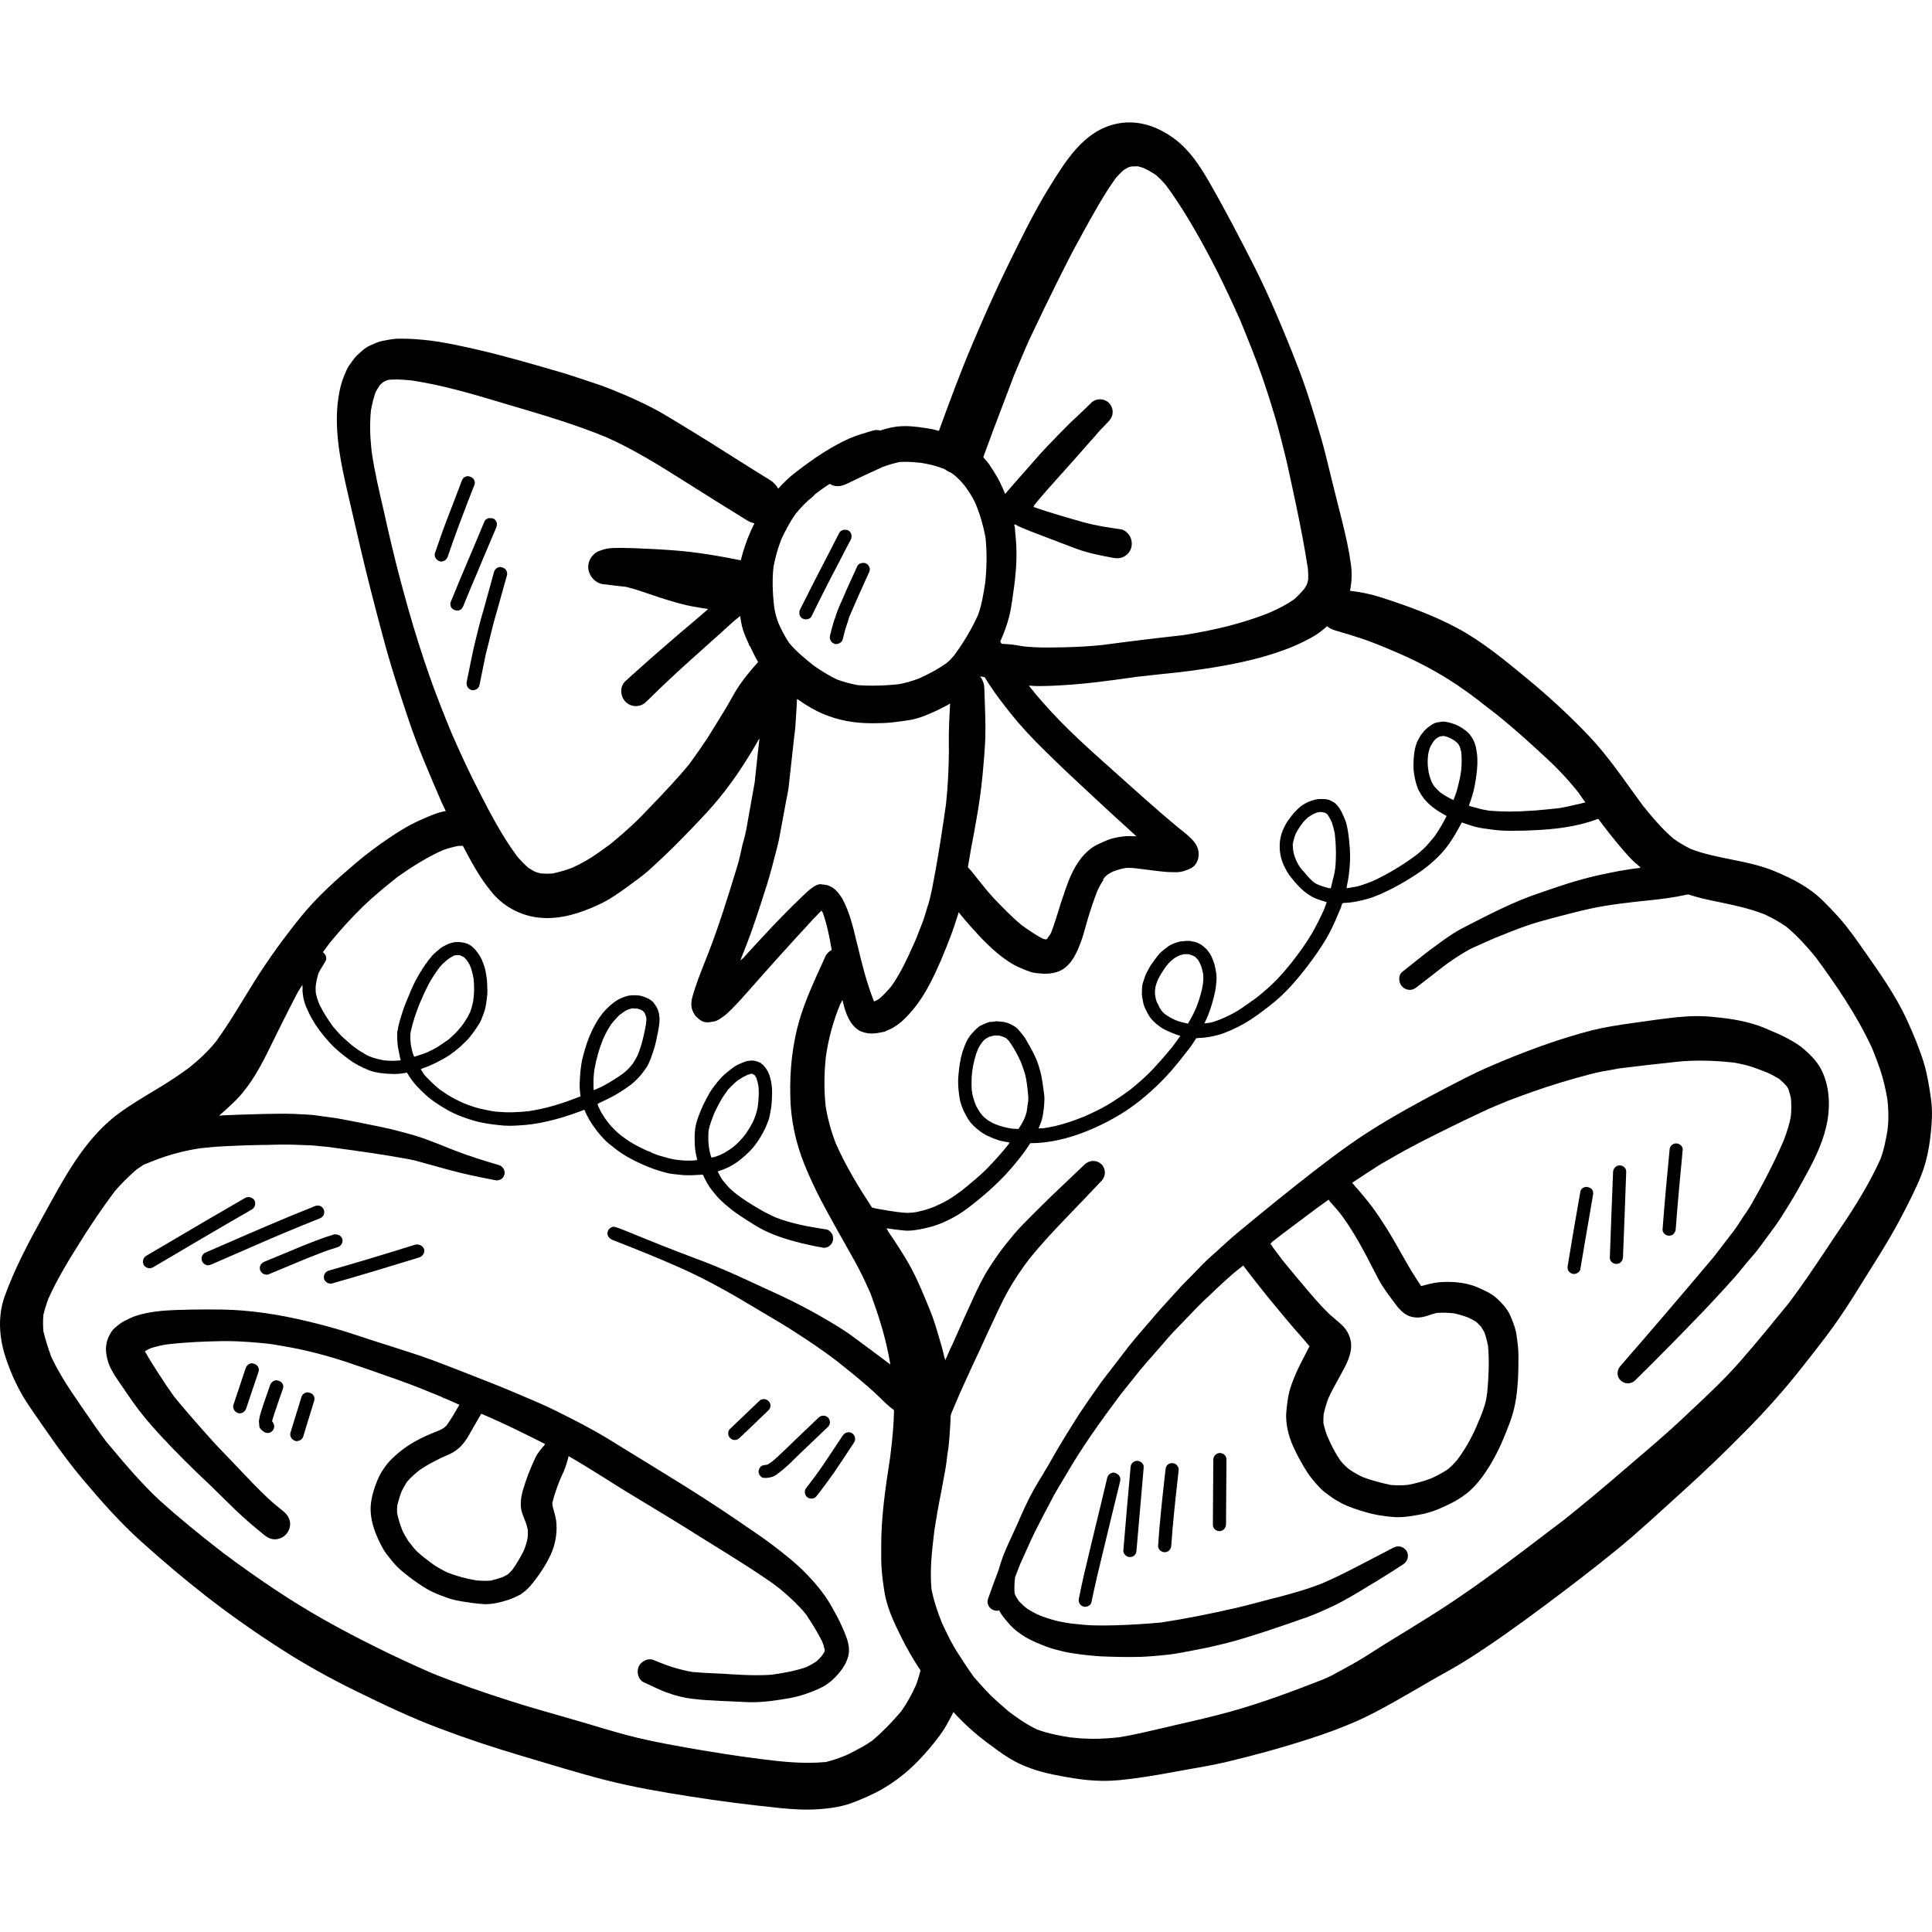 <?xml version="1.0" encoding="iso-8859-1"?>
<!-- Generator: Adobe Illustrator 19.0.0, SVG Export Plug-In . SVG Version: 6.00 Build 0)  -->
<svg version="1.1" id="Layer_1" xmlns="http://www.w3.org/2000/svg" xmlns:xlink="http://www.w3.org/1999/xlink" x="0px" y="0px"
	 viewBox="0 0 512.003 512.003" style="enable-background:new 0 0 512.003 512.003;" xml:space="preserve">
<g>
	<g>
		<g>
			<path d="M510.955,286.362c-0.313-1.625-0.655-3.222-1.141-4.791c-1.227-3.879-2.766-7.614-4.478-11.322
				c-2.994-6.503-7.244-12.49-11.35-18.338c-2.139-3.05-4.334-6.216-6.844-8.983c-1.313-1.455-2.652-2.852-4.049-4.221
				c-3.593-3.565-8.014-5.818-12.633-7.757c-7.129-3.023-15.086-3.194-22.301-5.931c-1.597-0.77-3.109-1.654-4.591-2.709
				c-3.08-2.596-5.647-5.675-8.184-8.812c-0.057-0.085-0.086-0.142-0.143-0.199c-0.115-0.143-0.228-0.285-0.314-0.456
				c-0.029,0-0.029,0-0.029,0c-4.449-6.074-8.64-12.377-13.831-17.825c-5.161-5.447-10.751-10.551-16.512-15.314
				c-5.874-4.819-11.749-9.724-18.48-13.317c-6.36-3.394-13.146-5.818-19.962-8.042c-2.739-0.89-5.519-1.454-8.354-1.774
				c0.497-2.388,0.572-4.715,0.226-7.181c-0.513-3.764-1.369-7.471-2.282-11.179c-0.969-3.85-1.939-7.671-2.88-11.522
				c-0.942-3.707-1.767-7.442-2.852-11.094c-1.226-4.164-2.481-8.298-3.85-12.405c-1.198-3.536-2.538-6.987-3.907-10.409
				c-3.023-7.528-6.188-14.971-9.838-22.215c-3.878-7.614-7.814-15.2-12.091-22.615c-2.424-4.191-5.133-8.242-9.04-11.178
				c-3.479-2.596-7.643-4.336-11.949-4.336c-1.112,0-2.224,0.115-3.308,0.342c-8.783,1.854-13.518,9.782-17.938,16.883
				c-4.107,6.645-7.529,13.746-10.979,20.76c-3.279,6.673-6.274,13.46-9.183,20.305c-3.297,7.709-6.198,15.583-9.069,23.468
				c-0.668-0.167-1.321-0.394-1.995-0.506c-2.339-0.4-4.734-0.77-7.101-0.77c-0.228,0-0.485,0-0.713,0.029
				c-1.939,0.057-3.85,0.512-5.703,1.14c-0.656-0.171-1.34-0.171-2.025,0.029c-2.081,0.628-4.164,1.197-6.132,2.053
				c-2.51,1.113-4.848,2.454-7.158,3.907c-2.452,1.568-4.82,3.308-7.129,5.077c-1.7,1.298-3.213,2.782-4.64,4.342
				c-0.515-0.863-1.163-1.652-2.062-2.21c-7.129-4.364-14.117-8.954-21.246-13.29c-1.825-1.113-3.651-2.224-5.447-3.309
				c-4.848-2.966-9.982-5.303-15.229-7.415c-2.51-0.998-5.019-1.853-7.585-2.682c-1.997-0.627-3.964-1.34-5.961-1.911
				c-7.301-2.11-14.63-4.277-22.044-5.988c-4.392-0.999-8.783-1.997-13.261-2.51c-2.31-0.257-4.534-0.427-6.815-0.427
				c-0.427,0-0.856,0-1.254,0c-1.34,0.057-2.709,0.343-3.992,0.598c-1.227,0.228-2.367,0.828-3.48,1.313
				c-1.112,0.484-2.11,1.511-2.994,2.281c-0.856,0.741-1.512,1.797-2.196,2.709c-0.628,0.856-1.055,1.939-1.455,2.909
				c-0.542,1.368-0.94,2.68-1.226,4.107c-1.911,9.524,0.4,19.306,2.538,28.575c0.969,4.164,1.911,8.298,2.88,12.433
				c1.826,7.87,3.85,15.685,5.932,23.469c1.997,7.614,4.42,15.087,6.93,22.529c2.481,7.416,5.617,14.601,8.697,21.759
				c0.364,0.845,0.809,1.666,1.189,2.509c-0.09,0.017-0.186,0.013-0.276,0.029c-2.111,0.4-4.05,1.283-5.99,2.139
				c-3.079,1.313-5.96,3.052-8.726,4.933c-3.023,2.054-5.988,4.222-8.755,6.589c-5.133,4.363-10.238,8.898-14.515,14.144
				c-4.534,5.59-8.726,11.35-12.547,17.453c-3.279,5.246-6.417,10.721-10.095,15.771c-2.053,2.566-4.449,4.791-6.987,6.844
				c-3.023,2.253-6.159,4.277-9.382,6.188c-3.222,1.939-6.388,3.821-9.411,6.046c-9.354,6.9-14.772,17.737-20.304,27.69
				c-3.707,6.702-7.329,13.575-9.924,20.789c-1.883,5.247-1.455,11.065,0.285,16.255c1.541,4.704,3.679,9.153,6.503,13.232
				c4.506,6.502,8.898,13.06,14.002,19.078c4.848,5.76,9.838,11.408,15.457,16.454c5.589,5.019,11.293,9.867,17.224,14.487
				c6.53,5.077,13.261,9.781,20.218,14.23c6.246,3.992,12.748,7.586,19.393,10.837c7.244,3.565,14.572,7.043,22.129,9.896
				c7.158,2.709,14.402,5.105,21.73,7.273c7.471,2.196,14.915,4.562,22.472,6.473c7.273,1.853,14.63,3.109,22.044,4.277
				c7.899,1.255,15.855,2.253,23.813,3.08c3.365,0.343,6.787,0.569,10.181,0.343c3.536-0.228,6.93-0.714,10.209-2.111
				c2.224-0.913,4.42-1.826,6.53-3.023c3.593-2.025,6.787-4.506,9.696-7.472c2.224-2.253,4.277-4.704,6.159-7.271
				c1.198-1.627,2.139-3.451,3.08-5.247c0.103-0.196,0.198-0.43,0.3-0.641c2.635,2.866,5.559,5.569,8.684,7.913
				c1.997,1.482,3.963,2.993,6.103,4.306c3.509,2.168,7.586,3.509,11.578,4.334c1.882,0.4,3.764,0.714,5.676,1.026
				c2.339,0.37,4.677,0.598,7.043,0.655c3.308,0.086,6.588-0.342,9.81-0.77c3.907-0.542,7.757-1.255,11.636-1.968
				c3.878-0.712,7.814-1.313,11.664-2.224c7.529-1.796,14.943-3.821,22.301-6.216c3.821-1.227,7.529-2.567,11.207-4.135
				c3.993-1.683,7.786-3.737,11.578-5.875c3.195-1.796,6.388-3.678,9.582-5.531c3.166-1.797,6.36-3.509,9.411-5.448
				c6.844-4.334,13.374-9.04,19.849-13.86c6.787-5.047,13.518-10.181,20.076-15.542c5.904-4.848,11.492-10.124,17.168-15.228
				c5.675-5.133,11.179-10.41,16.54-15.857c5.418-5.475,10.495-11.179,15.256-17.254c2.652-3.422,5.391-6.787,7.899-10.294
				c2.395-3.337,4.648-6.787,6.787-10.267c3.907-6.302,7.985-12.49,11.406-19.05c1.854-3.564,3.736-7.157,5.219-10.893
				c1.911-4.791,2.624-10.238,2.852-15.371C512.125,292.892,511.526,289.555,510.955,286.362z M351.625,166.014
				c0.001,0.001,0.002,0.002,0.003,0.003c0.029-0.027,0.029-0.027,0.029-0.027h0.029c0.029,0,0.057,0,0.057,0
				c0.006,0.005,0.011,0.008,0.017,0.014c0-0.001,0.002-0.002,0.002-0.003c0.567,0.477,1.214,0.79,1.92,1.017
				c2.994,0.883,5.99,1.767,8.925,2.822c2.481,0.913,4.905,1.939,7.329,2.967c3.765,1.597,7.443,3.421,10.951,5.447
				c3.508,1.997,7.016,4.363,10.837,7.273l0.798,0.655l3.451,2.652l0.115,0.086c3.365,2.652,6.844,5.675,11.236,9.695
				c1.939,1.769,3.85,3.537,5.675,5.391c1.883,1.911,3.593,3.907,5.276,5.99l1.254,1.796c0.196,0.261,0.393,0.521,0.589,0.784
				c-0.016,0.005-0.031,0.01-0.047,0.015l0.057,0.058c-0.912,0.257-1.853,0.455-2.766,0.655c-1.34,0.342-2.68,0.598-4.078,0.856
				c-2.139,0.228-4.277,0.456-6.417,0.628l-2.025,0.115l-1.968,0.115c-0.97,0.027-1.939,0.056-2.909,0.056
				c-1.74,0-3.479-0.085-5.247-0.228c-1.084-0.17-2.196-0.37-3.308-0.712c-0.714-0.171-1.426-0.37-2.11-0.598
				c0.029-0.086,0.057-0.171,0.086-0.228c-0.029,0-0.029-0.029-0.057-0.029c1.084-2.709,1.767-5.732,2.11-9.468
				c0.171-1.995,0.115-3.678-0.199-5.161c-0.057-0.542-0.228-1.141-0.456-1.767c-0.257-0.798-0.741-1.483-1.226-2.168
				c-0.628-0.827-1.483-1.369-2.51-2.054c-0.456-0.257-0.942-0.484-1.426-0.685c-0.741-0.257-1.539-0.542-2.367-0.655
				c-0.228-0.057-0.513-0.085-0.827-0.085c-0.314,0-0.599,0.027-0.856,0.115c-0.714,0.057-1.312,0.228-1.767,0.485
				c-1.227,0.712-2.167,1.511-2.852,2.454c-0.484,0.569-0.827,1.197-1.112,1.74c-0.428,0.741-0.656,1.597-0.856,2.424
				c-0.086,0.456-0.171,0.969-0.228,1.482c-0.143,1.055-0.171,2.081-0.171,3.166c0,1.34,0.257,2.824,0.685,4.449
				c0.143,0.456,0.285,0.913,0.485,1.34l-0.057,0.029l0.428,0.798c0.313,0.627,0.627,1.112,0.998,1.597
				c1.34,1.826,3.308,3.365,6.245,4.935c-0.912,1.825-1.968,3.621-3.136,5.332c-0.714,0.883-1.426,1.711-2.167,2.538
				c-0.884,0.94-1.853,1.769-2.395,2.223c-3.737,2.824-7.728,5.247-11.949,7.187c-1.084,0.456-2.196,0.827-3.337,1.198
				c-0.57,0.171-1.141,0.313-1.796,0.37c-0.4,0.086-0.798,0.171-1.226,0.228c-0.171,0.028-0.343,0.028-0.513,0.057
				c0.029-0.115,0.057-0.199,0.086-0.313c0,0,0,0,0-0.029c-0.029,0-0.029,0-0.057,0c0.456-1.939,0.77-4.134,0.884-6.702
				c0.115-2.395-0.115-4.819-0.4-7.072c-0.115-0.798-0.228-1.569-0.4-2.339c-0.228-1.226-0.798-2.395-1.312-3.509
				c-0.343-0.712-0.77-1.425-1.17-1.853l-0.542-0.598c-0.314-0.285-0.713-0.513-1.197-0.741c-0.513-0.285-1.198-0.456-1.853-0.456
				l-0.798-0.027c-0.599,0-1.055,0.057-1.455,0.142c-1.284,0.314-3.08,0.97-4.506,2.31c-0.685,0.655-1.313,1.283-1.883,2.054
				c-0.427,0.542-0.856,1.141-1.254,1.74c-0.343,0.57-0.656,1.169-0.913,1.767c-1.397,3.08-1.254,6.93,0.4,10.095l0.599,1.141
				c0.342,0.57,0.741,1.141,1.169,1.654c0.513,0.685,1.084,1.312,1.654,1.938c1.74,1.883,3.593,3.166,5.475,3.794l1.055,0.342
				c0.285,0.085,0.57,0.171,1.055,0.342c0.029,0,0.029,0,0.057,0c0.029,0.028,0.029,0.028,0.057,0.028l-0.684,1.853
				c-0.999,2.253-2.081,4.42-3.308,6.53c-1.482,2.538-3.222,4.877-4.848,7.016c-1.34,1.71-2.738,3.365-4.221,4.934
				c-1.654,1.74-3.45,3.309-5.533,4.962c-0.029,0.029-0.057,0.057-0.115,0.086c-1.312,0.94-2.623,1.882-3.963,2.794
				c-1.455,0.998-3.023,1.769-4.449,2.424c-0.741,0.342-1.511,0.628-2.282,0.913c-0.856,0.313-1.711,0.513-2.652,0.57
				c-0.115,0.027-0.199,0.027-0.314,0.057c0,0,0-0.029,0.029-0.029c-0.029,0-0.057,0-0.085,0c0.341-0.712,0.684-1.425,0.969-2.139
				c0.77-1.938,1.397-4.049,1.911-6.502c0.143-0.714,0.228-1.456,0.314-2.652c0.143-1.399-0.199-2.852-0.456-4.022
				c-0.115-0.628-0.4-1.255-0.856-2.395l-0.456-0.828l-0.856-1.112l-0.77-0.685c-0.343-0.313-0.741-0.57-1.255-0.827
				c-0.57-0.314-1.254-0.513-2.053-0.57v-0.092l-1.197-0.028c-0.599,0.057-1.198,0.115-1.769,0.171l-1.254,0.37
				c-0.484,0.171-0.942,0.4-1.397,0.628c-0.513,0.285-1.026,0.714-2.054,1.541c-0.856,0.685-1.539,1.653-2.537,3.052
				c-0.599,0.798-1.084,1.653-1.541,2.566c-0.456,0.883-0.713,1.769-1.112,3.023c-0.143,0.599-0.171,1.369-0.199,2.367
				c-0.029,0.656,0.086,1.341,0.314,2.454c0.115,0.712,0.427,1.568,0.912,2.452c0.371,0.714,0.714,1.399,1.227,1.997
				c0.485,0.57,1.055,1.169,1.767,1.683c0.513,0.428,1.055,0.798,1.654,1.112c0.628,0.342,1.313,0.656,1.968,0.913
				c0.714,0.314,1.426,0.542,2.196,0.798c0.029,0,0.057,0.027,0.086,0.027s0.029,0.029,0.057,0.029
				c-0.627,0.913-1.254,1.796-2.025,2.794c-0.057,0.029-0.086,0.086-0.115,0.143c-1.539,1.911-3.165,3.764-4.848,5.59
				c-2.11,2.281-4.449,4.249-6.245,5.703c-2.025,1.512-4.078,2.881-6.216,4.164c-1.997,1.141-4.049,2.111-6.132,3.024
				c-1.541,0.628-3.109,1.198-4.706,1.683c-1.939,0.628-3.907,1.055-5.961,1.369l-0.969,0.027c-0.086,0-0.171,0.029-0.285,0.029
				v-0.029h-0.057l0.428-1.055l0.427-1.169c0.171-0.741,0.343-1.456,0.428-2.224c0.143-0.798,0.199-1.598,0.257-2.881
				c0.057-0.883-0.057-1.796-0.285-3.279c-0.115-0.94-0.257-1.882-0.428-2.794c-0.199-1.141-0.513-2.253-0.856-3.365
				c-0.798-2.396-2.025-4.562-3.423-6.93c-0.456-0.798-1.084-1.483-1.853-2.396c-0.599-0.741-1.397-1.14-2.339-1.597
				c-0.685-0.314-1.397-0.513-2.167-0.57l-1.34-0.115c-0.513,0.057-1.055,0.115-1.598,0.199v-0.085l-1.055,0.342
				c-0.485,0.199-0.999,0.427-1.483,0.655c-0.713,0.342-1.482,1.141-2.452,2.224c-0.428,0.455-0.798,0.998-1.112,1.597
				c-0.513,0.856-0.856,1.883-1.34,3.251c-0.599,1.997-0.856,4.079-1.026,5.904c-0.199,1.767-0.115,3.651,0.228,5.903
				c0.257,1.938,1.084,3.992,2.538,6.275c0.542,0.797,1.254,1.482,1.968,2.11l0.685,0.542l0.655,0.513
				c0.685,0.456,1.397,0.856,2.167,1.169c0.827,0.4,1.74,0.712,2.68,1.026c0.856,0.2,1.74,0.371,2.596,0.486
				c-0.057,0.085-0.115,0.171-0.171,0.257l-0.029,0.029c0.029,0,0.057,0.027,0.086,0.027c-1.796,2.282-3.735,4.42-5.76,6.53
				c-1.968,1.997-4.192,3.794-6.616,5.79l-1.911,1.368l-0.798,0.543c-1.34,0.883-2.766,1.625-4.677,2.481l-1.568,0.569
				c-1.255,0.428-2.538,0.685-3.195,0.856c-0.827,0.143-1.625,0.2-2.452,0.228c-0.628-0.027-1.254-0.085-2.31-0.199
				c-1.911-0.258-3.821-0.543-5.703-0.913l-1.313-0.285c0-0.027-0.029-0.027-0.029-0.057c-0.002,0-0.005-0.001-0.008-0.001
				c-3.214-4.893-6.875-10.746-9.66-17.138c-1.169-3.051-2.025-6.159-2.596-9.553c-0.456-4.192-0.456-8.498,0.029-13.118
				c0.656-4.792,1.911-9.497,3.936-14.345l0.057,0.029c0.119-0.273,0.243-0.541,0.362-0.813c0.013,0.053,0.024,0.105,0.037,0.158
				c0.002,0.014,0.006,0.028,0.009,0.041l0.048-0.071c0.456,1.939,1.055,4.135,2.282,5.903c0.57,0.828,1.34,1.568,2.11,2.025
				c0.856,0.456,2.11,0.798,3.136,0.798c1.112,0,2.139-0.171,3.394-0.456l0.029,0.057l0.998-0.484
				c0.77-0.285,1.397-0.628,1.939-0.998c1.797-1.113,3.308-2.739,4.677-4.336c1.654-1.968,3.137-4.249,4.562-6.958
				c2.167-4.135,3.936-8.527,5.533-12.691c0.699-1.837,1.304-3.723,1.921-5.655c0.05-0.182,0.082-0.369,0.133-0.552
				c0.01,0.014,0.021,0.027,0.031,0.041c0.009-0.026,0.017-0.053,0.025-0.079c1.026,1.283,2.081,2.51,3.166,3.736
				c2.738,3.079,5.988,6.559,9.781,9.126c2.053,1.425,4.363,2.31,6.132,2.937c0.998,0.313,2.11,0.37,3.165,0.427v0.057l0.827-0.028
				c1.597,0,3.137-0.371,4.249-0.999c2.68-1.568,3.963-4.506,5.048-7.386c0.484-1.283,0.856-2.623,1.226-3.963l0.57-2.025
				c0.798-2.624,1.654-5.22,2.652-7.757c0.434-0.913,0.904-1.792,1.492-2.627c0.078-0.125,0.156-0.251,0.237-0.376
				c-0.079,0.081-0.165,0.162-0.255,0.233c-0.036,0.048-0.072,0.097-0.107,0.147c0.033-0.049,0.069-0.096,0.103-0.144
				c-0.05,0.041-0.103,0.08-0.16,0.117c0.342-0.543,0.741-0.999,1.227-1.399c0.485-0.342,0.998-0.628,1.511-0.883
				c0.861-0.336,1.746-0.63,3.018-0.868c0.069-0.015,0.135-0.031,0.204-0.045c0.016,0,0.032,0,0.048,0
				c0.167-0.029,0.34-0.058,0.522-0.085c1.483,0,2.937,0.199,4.42,0.4l1.796,0.228c1.026,0.142,2.081,0.257,3.136,0.37
				c1.227,0.143,2.481,0.171,3.708,0.171c1.482-0.027,2.68-0.513,3.764-1.026c1.141-0.57,1.654-1.541,1.882-2.253
				c0.4-1.226,0.285-2.623-0.314-3.764c-0.883-1.598-2.395-2.824-3.878-3.992l-0.998-0.798l-1.397-1.169l-3.079-2.624
				c-3.222-2.794-6.445-5.646-9.61-8.498l-2.994-2.68c-6.391-5.691-12.971-11.534-18.728-18.122
				c-1.283-1.446-2.529-2.927-3.731-4.449c0.025,0.002,0.052,0.006,0.078,0.008c-0.021-0.026-0.041-0.053-0.062-0.079
				c0.998,0.085,1.968,0.115,2.966,0.115c1.683,0,3.365-0.086,5.018-0.171l0.77-0.057c6.074-0.314,12.235-1.169,18.194-1.997
				l1.539-0.228c2.167-0.257,4.334-0.485,6.531-0.712c2.537-0.257,5.076-0.513,7.614-0.856c8.697-1.17,17.994-2.738,26.777-6.245
				c2.14-0.883,4.221-1.883,6.218-3.052C349.505,167.793,350.606,166.943,351.625,166.014z M382.111,195.105
				c0.082-0.027,0.139-0.029,0.141-0.029c-0.116-0.019-0.236-0.037-0.369-0.057c0.124,0.014,0.247,0.031,0.373,0.049
				c0.016-0.021,0.093-0.021,0.168-0.021c0.143,0,0.342,0,0.371,0.027c0.513,0.115,1.026,0.285,1.455,0.513
				c0.456,0.2,0.913,0.486,1.369,0.798c0.016,0,0.276,0.234,0.495,0.433c-0.014-0.021-0.027-0.041-0.038-0.062
				c0.022,0.029,0.045,0.058,0.066,0.087c0.151,0.139,0.276,0.254,0.276,0.254l0.456,0.828c0.045,0.133,0.086,0.269,0.125,0.409
				c0.016,0.034,0.032,0.07,0.046,0.104c-0.013-0.022-0.023-0.041-0.034-0.062c0.082,0.294,0.159,0.598,0.234,0.916
				c0.171,1.683,0.143,3.451-0.029,4.962c-0.199,1.455-0.513,2.909-0.884,4.334c-0.275,1.128-0.631,2.204-1.117,3.302
				c-0.009,0.022-0.016,0.042-0.024,0.064c-0.001-0.001-0.002-0.001-0.003-0.002c-0.009,0.021-0.017,0.039-0.025,0.06
				c-1.196-0.542-2.28-1.169-3.392-1.938c-0.628-0.542-1.169-1.084-1.711-1.74c-0.285-0.456-0.599-0.94-0.599-0.998
				c-0.257-0.57-0.456-1.169-0.628-1.769c-0.199-0.628-0.314-1.313-0.314-1.568c-0.113-0.685-0.171-1.34-0.171-1.997
				c0-0.542,0.029-1.082,0.086-1.71c0,0,0.142-0.856,0.142-0.884c0.143-0.627,0.285-1.112,0.513-1.568
				c0.257-0.485,0.542-0.969,0.884-1.455c0.285-0.342,0.628-0.655,0.94-0.856c0,0,0.714-0.4,0.741-0.4l0.221,0.009
				c0.011-0.002,0.024-0.007,0.036-0.009c0.076-0.013,0.151-0.019,0.227-0.023L382.111,195.105z M345.326,230.866
				c-0.057-0.085-0.115-0.171-0.171-0.228c-0.029-0.057-0.086-0.115-0.115-0.142c0.029,0.027,0.086,0.085,0.115,0.115l-0.485-0.57
				c-0.427-0.599-0.798-1.227-1.084-1.853l-0.371-0.884c-0.257-0.712-0.456-1.482-0.485-1.796c-0.086-0.628-0.115-1.34-0.143-1.654
				c0.143-0.94,0.371-1.767,0.685-2.623c0.199-0.513,0.456-0.998,0.77-1.455c0.313-0.513,0.627-0.97,1.226-1.769
				c0.343-0.427,0.741-0.827,1.34-1.368c0.485-0.342,0.97-0.656,1.397-0.884c0.428-0.199,0.912-0.37,1.055-0.427
				c0.371-0.086,0.685-0.143,1.026-0.143l1.112,0.201l0.599,0.427c0.428,0.685,0.798,1.341,1.141,2.054
				c0.314,0.97,0.57,1.911,0.798,2.966c0.371,3.365,0.4,6.417,0.115,9.326c-0.143,0.97-0.314,1.911-0.598,2.851
				c-0.171,0.798-0.371,1.598-0.57,2.396c-0.086-0.029-0.143-0.029-0.228-0.029c-0.057,0-0.086-0.029-0.143-0.029
				c0,0.029-0.029,0.029-0.029,0.058c-0.999-0.258-1.882-0.513-2.824-0.884c-0.456-0.199-0.94-0.456-1.426-0.827
				c-0.827-0.741-1.597-1.541-2.282-2.424c-0.199-0.201-0.4-0.427-0.57-0.628C345.24,230.723,345.268,230.782,345.326,230.866z
				 M306.978,266.344c-0.041-0.095-0.082-0.183-0.123-0.286c-0.057,0-0.285-0.485-0.285-0.513c-0.257-0.598-0.371-1.283-0.456-1.853
				c-0.029-0.4-0.057-0.797-0.029-1.254l0.086-0.057h-0.057c0,0-0.029,0-0.029,0.027c0-0.027,0-0.027,0-0.027s0,0,0-0.029
				c0-0.027,0-0.027,0-0.027h0.029l0.086-0.714c0.199-0.854,0.484-1.653,0.741-2.139c0.599-1.197,1.283-2.253,2.053-3.336
				l0.656-0.798c0.4-0.456,0.827-0.856,1.482-1.341c0.428-0.285,0.856-0.542,1.312-0.74l1.141-0.371
				c0.285-0.027,0.542-0.027,0.827-0.027c0.427,0,0.856,0.027,0.798,0.057l0.171,0.085h0.029l0.4,0.143
				c0.086,0.027,0.171,0.057,0.257,0.085c0.057,0.029,0.115,0.086,0.199,0.115l0.428,0.171l0.456,0.513c0.029,0,0.029,0,0.029,0
				s0,0,0.029,0.027l0.343,0.371c0.285,0.484,0.513,0.998,0.741,1.511c0.199,0.57,0.343,1.17,0.485,1.796
				c0.057,0.285,0.086,0.599,0.115,0.913c0.029,0.655,0,1.34-0.086,2.111c-0.314,1.938-0.856,3.849-1.769,6.216
				c-0.627,1.483-1.34,2.881-2.224,4.307c-1.026-0.228-1.997-0.486-2.566-0.656c-0.685-0.257-1.34-0.542-1.968-0.883
				c-0.542-0.313-1.084-0.655-1.597-1.026c-0.342-0.285-0.656-0.598-0.884-0.913c-0.37-0.512-0.655-1.026-0.713-1.283
				c-0.057-0.142-0.115-0.257-0.171-0.4C306.931,266.19,306.951,266.266,306.978,266.344z M272.178,293.919L272.178,293.919
				l-0.029-0.029c0,0.029,0,0.029-0.029,0.056L272.178,293.919l-0.086,0.628c-0.143,0.569-0.314,1.14-0.542,1.71
				c-0.37,0.856-0.798,1.654-1.369,2.481c-0.086,0.143-0.143,0.258-0.228,0.4c-0.029,0-0.029,0-0.057,0c0,0.029,0,0.029-0.029,0.057
				c-0.542-0.027-1.112-0.057-1.654-0.085c-0.741-0.115-1.482-0.258-2.196-0.456c-0.741-0.2-1.512-0.428-2.224-0.714l-0.798-0.37
				c-0.714-0.371-1.34-0.77-1.911-1.255c-0.513-0.427-1.026-0.998-1.169-1.226c-0.456-0.628-0.827-1.255-1.197-1.939
				c-0.314-0.712-0.57-1.425-0.77-2.167c-0.199-0.628-0.313-1.283-0.427-2.081c-0.115-1.683-0.057-3.308,0.115-4.991
				c0.341-2.31,0.827-4.164,1.511-5.846c0.228-0.485,0.484-0.94,0.827-1.455c0.285-0.427,0.685-0.827,0.827-0.998
				c0.656-0.513,1.34-0.884,1.597-0.913l0.342-0.086c0.057-0.027,0.086-0.027,0.115-0.057v0.029l0.628-0.171h0.599
				c0.285,0,0.57,0,0.856,0.057l0.999,0.313l0.741,0.371c0.456,0.4,0.798,0.798,0.94,1.055c1.084,1.541,2.025,3.251,2.909,5.219
				c0.4,0.999,0.741,1.997,1.055,3.024c0.285,0.94,0.428,1.938,0.57,2.881c0.143,1.083,0.257,2.167,0.342,3.278
				c0.057,0.828-0.029,1.711-0.199,2.31c-0.029,0.314-0.057,0.628-0.086,0.942c0-0.115,0-0.2,0-0.285L272.178,293.919z
				 M260.998,186.463l-0.143-4.106c0-0.94-0.314-1.825-0.827-2.709c-0.061-0.079-0.16-0.116-0.226-0.19
				c0.016-0.023,0.039-0.038,0.055-0.061c-0.029-0.028-0.029-0.057-0.057-0.086h0.113l-0.016-0.016
				c0.006,0.002,0.009,0.008,0.016,0.01l-0.05-0.05c0,0,0.018,0,0.024,0c0.152,0.011,1.055,0.221,1.082,0.221l0.029,0.057
				c0.002,0.001,0.006,0.001,0.008,0.002l1.134,1.825c1.74,2.68,3.735,5.219,5.732,7.756c2.596,3.252,5.647,6.56,9.668,10.466
				c3.479,3.423,7.016,6.758,10.608,10.067l3.308,3.079c2.596,2.396,5.161,4.791,7.813,7.158l1.198,1.112l0.655,0.57
				c0,0-0.029,0.028-0.086,0.028l0.029,0.029c-0.057,0-0.113,0-0.171-0.029c-0.057,0-0.115,0.029-0.115,0.029s-0.057,0-0.115,0
				c-0.115,0-0.285,0-0.285,0c-0.371-0.057-0.741-0.057-1.084-0.057c-1.283,0-2.51,0.201-3.764,0.456
				c-1.34,0.228-2.652,0.856-4.478,1.683c-1.625,0.741-3.222,2.054-4.591,3.794c-1.997,2.538-3.222,5.647-4.164,8.384
				c-0.456,1.313-0.913,2.652-1.34,3.963l-0.314,1.084c-0.627,2.025-1.254,4.049-2.081,6.245c-0.228,0.4-0.427,0.771-0.741,1.141
				c-0.115,0.2-0.257,0.4-0.4,0.599c-0.057,0-0.143-0.029-0.199-0.029c-0.057,0.029-0.086,0.057-0.115,0.086
				c-0.285-0.086-0.542-0.143-0.798-0.228c-1.911-0.999-3.707-2.253-5.475-3.509c-2.68-2.196-5.105-4.706-7.728-7.471
				c-1.226-1.341-2.367-2.766-3.507-4.192l-0.57-0.713c-0.798-1.026-1.597-2.054-2.538-3.051l0.4-2.282l0.428-2.538l0.684-3.593
				c0.4-2.281,0.827-4.534,1.198-6.815c0.656-4.022,1.141-8.128,1.455-12.205l0.171-1.997c0.171-2.167,0.314-4.334,0.314-6.53
				C261.17,191.396,261.084,188.915,260.998,186.463z M298.271,44.704l-0.029,0.028c0,0,0,0-0.029,0
				C298.243,44.732,298.243,44.732,298.271,44.704z M260.743,120.7c1.71-4.702,3.479-9.379,5.275-14.085l2.738-7.215l1.511-3.565
				c1.055-2.509,2.11-5.047,3.308-7.5c2.11-4.419,4.221-8.841,6.417-13.232l1.34-2.68c1.568-3.109,3.137-6.245,4.848-9.269
				l0.999-1.853c2.594-4.677,5.247-9.524,8.412-13.973c0.685-0.827,1.426-1.598,2.253-2.31l1.084-0.628
				c0.257-0.085,0.542-0.171,0.827-0.257c0.656-0.057,1.254-0.057,1.882-0.057c0,0,0,0,0.029,0.029
				c0.542,0.142,1.055,0.284,1.569,0.485c1.055,0.513,2.053,1.084,3.051,1.74c1.055,0.913,1.968,1.882,2.852,2.937
				c3.879,5.332,7.558,11.406,11.921,19.705c2.424,4.62,4.791,9.553,7.642,15.969c2.053,5.019,4.079,10.01,5.875,15.144
				c0.998,2.937,1.968,5.874,2.852,8.868c0.856,2.709,1.568,5.448,2.282,8.185l0.228,0.97c1.026,3.849,1.854,7.786,2.68,11.72
				l0.884,4.134c1.169,5.59,2.253,11.122,3.108,16.74c0.086,0.94,0.115,1.883,0.086,2.824c-0.086,0.456-0.199,0.856-0.399,1.455
				l-0.628,1.055c-0.827,0.97-1.711,1.911-2.709,2.795c-1.825,1.283-3.907,2.395-6.73,3.621c-6.53,2.596-13.745,4.45-22.7,5.875
				l-5.333,0.599l-4.82,0.57l-4.819,0.598c-2.111,0.285-4.221,0.57-6.36,0.827c-3.507,0.371-6.987,0.543-10.495,0.628
				c-1.369,0.028-2.709,0.057-4.078,0.057c-2.053,0-4.135-0.085-6.189-0.285c-0.341-0.057-0.712-0.086-1.055-0.171
				c-0.798-0.115-1.597-0.228-2.395-0.37c-0.849-0.094-1.71-0.1-2.557-0.164c-0.07-0.117-0.14-0.235-0.21-0.351
				c-0.026-0.054-0.077-0.108-0.108-0.161c0.001-0.005,0.005-0.008,0.006-0.013c-0.014-0.003-0.026-0.008-0.041-0.013
				c-0.007-0.007-0.015-0.013-0.028-0.014c0-0.001,0.001-0.002,0.001-0.003c0-0.006,0-0.025,0.025-0.025
				c-0.003-0.005-0.009-0.007-0.011-0.011c0.987-2.152,1.755-4.305,2.322-6.4c0.4-1.541,0.656-3.194,0.913-4.82l0.086-0.713
				c0.314-1.995,0.57-3.992,0.741-6.017c0.342-3.394,0.342-6.815,0-10.209c-0.06-0.632-0.132-1.278-0.16-1.977
				c-0.042-0.275-0.128-0.542-0.176-0.814c0.041-0.039,0.099-0.048,0.139-0.089c0.008,0.007,0.018,0.011,0.028,0.017
				c0-0.024,0-0.048,0.001-0.073c0.598,0.371,1.226,0.656,1.882,0.942c1.568,0.655,3.108,1.254,4.706,1.853l2.822,1.082l2.824,1.084
				l0.856,0.314l3.136,1.197c3.251,1.198,6.56,1.826,9.782,2.424c0.371,0.086,0.741,0.115,1.112,0.115
				c0.741,0,1.34-0.171,1.939-0.513c0.883-0.512,1.539-1.368,1.796-2.338c0.257-1.026,0.115-2.139-0.4-3.023
				c-0.456-0.798-1.426-1.683-2.339-1.796c-3.023-0.428-6.559-0.942-9.98-1.883c-1.055-0.285-2.139-0.598-3.195-0.913l-1.825-0.542
				l-1.198-0.343c-2.339-0.712-4.706-1.426-6.987-2.253c-0.029,0,0.171-0.314,0.171-0.314c-0.029-0.027,0.171-0.342,0.199-0.37
				c2.196-2.68,4.534-5.275,6.873-7.87l1.767-1.968l2.481-2.795l2.481-2.824l2.51-2.822c0.456-0.543,0.913-1.084,1.397-1.598
				c0.741-0.741,1.455-1.455,2.139-2.224c0.684-0.797,0.969-1.539,0.969-2.367c0-0.883-0.343-1.74-0.969-2.395
				c-0.656-0.628-1.512-0.97-2.395-0.97c-0.884,0-1.74,0.342-2.367,0.97c-1.198,1.226-2.481,2.395-3.736,3.593l-1.853,1.74
				c-2.053,2.025-4.049,4.107-6.046,6.188c-1.767,1.853-3.48,3.822-5.161,5.76l-4.015,4.55c-0.631,0.737-1.262,1.477-1.892,2.214
				c-0.006-0.016-0.013-0.031-0.019-0.046l-0.062,0.071c-0.827-2.111-1.797-4.022-2.937-5.846c-0.442-0.7-0.926-1.403-1.414-2.16
				c-0.451-0.598-0.944-1.143-1.433-1.685c0.054-0.136,0.144-0.241,0.195-0.381C260.771,120.757,260.743,120.727,260.743,120.7z
				 M204.961,150.398c0.427-2.454,1.112-4.905,2.11-7.528c0.97-2.029,2.168-4.424,3.794-6.706c1.482-1.796,2.966-3.336,4.534-4.562
				c0.199-0.199,0.428-0.37,0.656-0.542c-0.143,0.086-0.285,0.201-0.428,0.285c0.143-0.115,0.285-0.199,0.428-0.313l-0.484,0.257
				c1.369-1.055,2.795-2.081,4.306-3.052c0.342,0.2,0.714,0.371,1.084,0.486c0.313,0.085,0.627,0.115,1.055,0.115
				c0.685,0,1.397-0.171,2.224-0.543c3.166-1.539,6.36-3.051,9.582-4.506c1.511-0.57,3.023-1.026,4.648-1.369
				c0.484-0.028,0.969-0.028,1.455-0.028c1.369,0,2.738,0.115,4.107,0.257c2.31,0.371,4.164,0.828,6.331,1.684
				c0.228,0.171,0.484,0.341,0.712,0.484c0.029,0,0.057,0.028,0.086,0.028c0.228,0.143,0.456,0.258,0.714,0.342l0.102,0.066
				l0.183,0.128c0.01,0.002,0.018,0.005,0.029,0.007l0.485,0.312c1.084,0.913,2.053,1.883,2.966,2.994
				c0.884,1.226,2.025,2.851,2.881,4.734c1.198,2.881,2.053,5.818,2.652,8.984c0.4,3.936,0.371,7.899-0.086,12.091
				c-0.484,3.052-0.913,5.789-1.882,8.441c-1.597,3.565-3.736,7.215-6.417,10.837c-0.628,0.741-1.227,1.368-1.968,1.968
				c-1.968,1.397-4.334,2.738-7.271,4.049c-1.854,0.712-3.622,1.226-5.475,1.541c-2.282,0.227-4.562,0.37-6.873,0.37
				c-1.312,0-2.624-0.029-3.936-0.143c-1.882-0.37-3.651-0.827-5.418-1.482c-1.911-0.913-3.85-2.054-6.103-3.622
				c-2.139-1.71-4.591-3.651-6.588-6.046c-1.055-1.568-1.997-3.308-2.881-5.332c-0.485-1.313-0.856-2.623-1.084-4.078
				C204.705,157.043,204.647,153.564,204.961,150.398z M205.674,225.619l0.513-2.025c0.199-0.77,0.342-1.568,0.599-2.994
				l0.827-4.449l0.656-3.565l0.228-1.14c0.228-1.141,0.456-2.282,0.57-3.394c0.171-1.769,0.371-3.509,0.57-5.247
				c0.257-2.481,0.542-4.99,0.827-7.471l0.171-1.369c0.086-0.741,0.171-1.483,0.199-2.224l0.228-3.563l0.143-2.852
				c0-0.027,0.029-0.027,0.029-0.027s0.022,0.01,0.038,0.019c0.007,0.005,0.013,0.01,0.019,0.016
				c0.057,0.027,0.115,0.057,0.143,0.057c0,0,0,0,0.029,0s0.228,0.115,0.228,0.142c2.253,1.568,4.363,2.794,6.473,3.679
				c3.963,1.654,8.127,2.452,12.719,2.452h0.77c1.539-0.027,3.08-0.027,4.591-0.199c1.654-0.171,3.279-0.4,4.905-0.656
				c2.51-0.427,4.962-1.511,7.471-2.68c0.942-0.456,1.854-0.97,2.852-1.483c0.089-0.054,0.17-0.125,0.259-0.181
				c0,0.011-0.001,0.023-0.001,0.033c0,0,0.029-0.029,0.057-0.029l-0.257,5.247c-0.086,1.826-0.086,3.651-0.086,5.475l0.029,1.826
				c-0.057,4.99-0.285,9.581-0.77,14.058c-0.827,5.96-1.769,11.92-2.824,17.879l-0.228,1.141c-0.485,2.682-0.97,5.475-1.825,8.128
				l-0.484,1.568c-0.285,0.97-0.57,1.939-0.942,2.852l-1.141,2.908l-0.57,1.455l-0.371,0.827c-1.74,3.879-3.536,7.899-6.046,11.465
				c-0.999,1.198-2.025,2.31-3.195,3.337c-0.456,0.313-0.912,0.57-1.455,0.77c-1.939-4.905-3.222-10.039-4.363-14.858l-0.257-0.97
				c-0.913-3.907-1.882-7.956-3.85-11.55c-0.371-0.57-0.77-1.084-1.169-1.598c-0.456-0.513-0.942-0.94-1.455-1.283
				c-0.456-0.228-0.942-0.456-1.369-0.598l-1.711-0.228c-0.714,0-1.568,0.4-2.51,1.169c-0.684,0.513-1.312,1.112-2.31,2.054
				c-3.622,3.45-7.101,7.043-10.495,10.721l-3.166,3.422l-2.053,2.253l-0.428,0.342c-0.086,0.086-0.143,0.171-0.228,0.258
				c0.029-0.029,0.029-0.086,0.057-0.115l-0.111,0.081c1.169-2.908,2.31-5.846,3.337-8.783c1.312-3.821,2.567-7.614,3.764-11.464
				C204.192,231.408,204.933,228.5,205.674,225.619z M113.734,178.907c-2.053-5.874-3.878-11.692-5.447-17.224
				c-1.598-5.675-3.137-11.379-4.478-17.111c-0.714-2.994-1.426-5.96-2.053-8.954c-1.227-5.219-2.481-10.637-3.195-15.514
				c-0.057-0.285-0.086-0.542-0.143-1.14c-0.4-3.765-0.428-7.016-0.115-10.209c0.314-1.683,0.685-3.309,1.255-4.877
				c0.341-0.598,0.684-1.169,1.084-1.767c0.228-0.258,0.456-0.486,0.714-0.685c0.143-0.086,0.285-0.2,0.428-0.285
				c0.01,0,0.021-0.005,0.031-0.011c-0.001,0.003-0.002,0.007-0.002,0.011c0.115-0.086,0.257-0.142,0.399-0.228l0.884-0.285
				c0.228,0,0.456-0.029,0.685-0.029c0.399,0,0.77-0.027,1.17-0.027c1.397,0,2.795,0.115,4.192,0.257
				c8.157,1.227,16.227,3.622,24.041,5.961l0.741,0.228l1.74,0.513c8.242,2.423,16.797,4.962,24.924,8.298
				c7.301,3.222,14.174,7.529,20.818,11.72c5.504,3.479,11.008,6.93,16.569,10.351c0.513,0.314,1.055,0.543,1.683,0.741
				c0.074,0.017,0.152-0.001,0.228,0.014c-0.008,0.017-0.021,0.032-0.029,0.049c0.029,0.029,0.029,0.029,0.057,0.029
				c-0.314,0.655-0.656,1.34-0.97,2.025c-1.141,2.623-1.968,5.077-2.596,7.614c-0.003,0.017-0.007,0.031-0.01,0.047h-0.001
				c-0.006,0.023-0.011,0.045-0.017,0.068c-5.303-1.056-11.578-2.196-17.994-2.652l-1.654-0.115
				c-2.196-0.143-4.363-0.285-6.559-0.343l-0.999-0.057c-1.026-0.057-2.025-0.085-3.023-0.085l-1.141-0.029h-1.226
				c-1.397,0-3.023,0.057-4.478,0.655c-0.77,0.2-1.455,0.599-2.025,1.198c-0.856,0.856-1.34,2.025-1.34,3.222
				c0,2.139,1.853,4.591,4.591,4.591c1.796,0.258,3.622,0.456,5.475,0.656c2.367,0.598,4.677,1.397,7.357,2.31
				c2.424,0.827,4.82,1.568,7.301,2.223c1.946,0.536,3.935,0.822,5.982,1.178c0.334,0.045,0.67,0.089,1.005,0.134
				c-0.015,0.013-0.029,0.025-0.045,0.038c0.034,0.007,0.068,0.013,0.101,0.019c-2.395,2.081-4.791,4.134-7.215,6.16l-1.539,1.312
				c-4.42,3.794-8.812,7.644-13.118,11.578c-0.714,0.628-1.112,1.539-1.141,2.566c-0.029,1.084,0.4,2.196,1.141,2.937
				c0.712,0.741,1.683,1.141,2.709,1.141c1.055,0,2.025-0.4,2.766-1.141c4.164-4.107,8.413-8.098,12.776-11.977l5.988-5.362
				l4.192-3.794l0.685-0.598l0.864-0.667c0.115-0.104,0.214-0.22,0.328-0.326c0.003,0.026,0.002,0.054,0.007,0.08l0.057-0.057
				c0.143,0.913,0.285,1.796,0.484,2.68c0.4,1.654,1.141,3.252,1.853,4.791l-0.057,0.029c0,0,0.029,0.028,0.029,0.057l0.371,0.57
				c0.655,1.367,1.284,2.707,2.08,4.046c-1.682,1.882-3.307,3.792-4.761,5.872c-0.969,1.399-1.825,2.881-2.652,4.392
				c-0.57,1.026-1.169,2.054-1.797,3.052l-2.081,3.394l-2.11,3.394c-1.539,2.338-3.137,4.62-4.792,6.873
				c-3.193,3.906-6.73,7.614-10.181,11.207c-1.625,1.71-3.279,3.451-5.019,5.047c-1.911,1.769-3.85,3.451-5.846,5.077l-1.426,1.026
				l-1.426,1.026c-2.253,1.625-4.591,2.993-7.129,4.134c-1.683,0.656-3.394,1.141-5.219,1.541c-0.513,0.027-1.026,0.057-1.539,0.057
				s-1.026-0.029-1.569-0.057c-0.542-0.143-1.055-0.285-1.568-0.456c-0.628-0.343-1.226-0.685-1.825-1.084
				c-1.084-0.97-2.053-1.968-2.966-3.052c-3.907-5.305-6.959-11.094-9.754-16.569c-2.794-5.332-5.275-10.779-7.528-15.913
				C117.612,189.287,115.559,184.155,113.734,178.907z M243.173,445.412c-0.017,0.052-0.04,0.107-0.064,0.16
				c-0.104,0.307-0.215,0.612-0.332,0.915c-1.112,2.538-2.395,4.82-3.907,6.987c-0.226,0.266-0.449,0.526-0.672,0.783
				c-2.179,2.513-4.268,4.631-6.331,6.416c-0.242,0.21-0.483,0.416-0.725,0.616c-1.868,1.313-3.848,2.357-5.999,3.43
				c-0.28,0.14-0.561,0.278-0.845,0.419c-1.767,0.714-3.536,1.369-5.475,1.826c-1.568,0.142-3.165,0.199-4.733,0.199
				c-5.161,0-10.409-0.712-15.457-1.397l-2.31-0.313c-6.502-0.942-13.004-2.025-19.506-3.252c-3.651-0.713-7.273-1.455-10.865-2.424
				c-3.622-0.969-7.215-2.053-10.809-3.136l-6.987-2.025c-4.249-1.198-8.498-2.424-12.691-3.764
				c-7.386-2.339-13.86-4.62-20.105-7.073l-0.57-0.284v0.056c-10.209-4.448-19.962-9.268-28.973-14.343
				c-8.555-4.819-17.339-10.694-26.693-17.681c-6.673-5.161-12.005-9.582-16.768-13.86c-4.848-4.506-9.239-9.696-13.46-14.743
				l-0.712-0.828c-1.939-2.566-3.737-5.189-5.561-7.842l-1.254-1.826c-2.795-4.049-5.647-8.27-7.786-12.862
				c-0.798-2.196-1.511-4.419-2.081-6.73c-0.115-1.483-0.143-2.909,0-4.42c0.261-1.108,0.588-2.181,0.955-3.249
				c-0.022,0.047-0.045,0.094-0.071,0.14c0.04-0.094,0.08-0.188,0.12-0.282c0.1-0.286,0.202-0.573,0.307-0.858
				c2.282-5.077,5.19-9.867,7.985-14.316c2.994-4.877,6.245-9.639,9.668-14.23c1.74-1.997,3.651-3.907,5.675-5.647
				c0.628-0.456,1.255-0.884,1.911-1.313l0.322-0.127v-0.001l2.472-0.983c3.85-1.511,7.928-2.596,12.177-3.252l2.053-0.199
				l2.081-0.199c0.856-0.057,1.711-0.086,2.567-0.143l1.74-0.085c2.738-0.143,5.533-0.2,8.328-0.258H70.9
				c1.455-0.057,2.937-0.085,4.392-0.085c0.798,0,1.597,0.027,2.395,0.027l2.253,0.086l2.395,0.085
				c1.026,0.057,2.081,0.171,3.109,0.285l1.597,0.143l1.397,0.199c6.56,0.883,13.347,1.826,19.934,3.051
				c1.568,0.285,3.079,0.741,4.591,1.17l5.789,1.598c4.078,1.112,8.213,1.995,12.834,2.851c1.026,0,1.796-0.57,2.081-1.511
				c0.285-1.084-0.343-2.224-1.483-2.566c-3.821-1.113-7.928-2.396-12.034-3.993l-1.997-0.797c-2.794-1.113-5.589-2.254-8.469-3.109
				c-2.025-0.57-4.049-1.113-6.103-1.625c-1.198-0.258-2.452-0.543-3.679-0.798l-1.882-0.371c-1.654-0.343-3.308-0.685-5.019-0.998
				c-1.968-0.4-3.963-0.77-5.988-1.026l-1.74-0.228c-1.313-0.199-2.567-0.37-3.85-0.427l-1.683-0.086
				c-1.369-0.085-2.738-0.142-4.078-0.142c-4.078,0-8.156,0.115-12.235,0.257c-1.442,0.047-2.866,0.131-4.317,0.175
				c-0.324,0.025-0.649,0.064-0.974,0.092c0.029-0.024,0.06-0.046,0.088-0.07c-0.034,0-0.069,0.001-0.102,0.002
				c1.283-1.112,2.567-2.253,3.793-3.451c3.936-3.764,6.559-8.441,8.841-12.976c2.567-5.246,5.161-10.466,7.843-15.627
				c0.276-0.536,0.561-1.072,0.866-1.486c0.212-0.386,0.489-0.727,0.707-1.108c-0.016,0.142-0.046,0.284-0.062,0.425
				c0,0.029,0,0.029,0,0.057c0.029-0.028,0.057-0.057,0.086-0.057c0,0.4,0,0.828-0.029,1.227l0.086,0.827l0.115,0.856
				c0.057,0.342,0.143,0.712,0.257,1.055c0.199,0.77,0.485,1.483,0.827,2.196c0.371,0.883,0.827,1.74,1.284,2.566
				c1.141,1.997,2.652,4.05,4.677,6.246c1.539,1.71,3.421,3.165,5.048,4.392c1.455,1.082,3.136,1.995,5.303,2.88
				c1.911,0.714,4.05,0.913,5.904,0.97l0.741,0.029c1.141,0,2.282-0.143,3.423-0.371c0.029,0,0.4,0.599,0.4,0.628
				c1.226,2.025,2.908,3.737,4.248,4.962c1.597,1.511,3.622,2.937,6.331,4.449c1.74,0.97,3.793,1.796,6.417,2.596
				c2.31,0.713,4.706,1.026,6.73,1.255c1.026,0.142,2.082,0.199,3.109,0.199c1.426,0,2.852-0.115,4.277-0.228
				c2.424-0.228,5.019-0.712,7.985-1.511c2.538-0.685,5.019-1.541,7.557-2.509c0.656,1.74,1.683,3.479,3.166,5.418
				c0.599,0.827,1.284,1.597,1.997,2.338c0.827,0.883,1.767,1.625,2.709,2.338l0.714,0.543c1.767,1.369,3.85,2.538,6.702,3.821
				c2.167,0.998,4.42,1.769,6.873,2.367c0.798,0.171,1.625,0.257,3.051,0.4c0.798,0.115,1.569,0.142,2.339,0.142l1.397-0.027
				c0.77-0.029,1.597-0.086,2.424-0.143c0.456,0.97,0.912,1.883,1.482,2.795c0.4,0.685,0.942,1.368,1.882,2.509
				c0.628,0.798,1.397,1.511,2.395,2.424c2.367,2.139,5.161,3.879,8.042,5.675c2.851,1.769,6.188,3.137,10.809,4.364
				c2.224,0.598,4.478,1.112,7.472,1.625c0.456,0,0.827-0.115,1.226-0.313c0.542-0.342,0.97-0.884,1.141-1.511
				c0.171-0.628,0.086-1.313-0.257-1.939c-0.314-0.485-0.884-1.055-1.483-1.112c-4.363-0.656-8.983-1.455-13.403-3.166
				c-1.539-0.685-3.023-1.455-4.478-2.31c-1.997-1.17-3.963-2.367-5.988-3.936l-1.055-0.883c-0.883-0.741-1.625-1.654-2.452-2.652
				c-0.427-0.599-0.798-1.198-1.397-2.424c0.513-0.143,1.026-0.343,1.539-0.543c1.569-0.57,3.166-1.511,4.534-2.623
				c1.853-1.483,3.251-2.937,4.277-4.42c0.741-1.055,1.369-2.11,1.968-3.251c0.341-0.655,0.598-1.34,1.112-2.596
				c0.285-0.77,0.428-1.598,0.685-3.079c0.228-1.397,0.285-2.824,0.314-4.25c0.029-1.539-0.199-3.136-0.685-4.677
				c-0.257-0.741-0.628-1.426-1.112-2.081c-0.314-0.4-0.685-0.827-1.112-1.084l0.029-0.057l-0.685-0.313
				c-0.4-0.199-0.827-0.313-1.625-0.427l-1.455,0.142c-0.856,0.285-1.569,0.57-2.367,0.94c-0.97,0.456-1.797,1.141-2.824,1.968
				c-1.796,1.399-3.195,3.279-4.221,4.734c-0.484,0.714-0.884,1.456-1.541,2.709c-0.456,0.856-0.883,1.74-1.254,2.652
				c-0.77,1.826-1.511,3.764-1.625,5.846c-0.086,1.227-0.057,2.424,0,3.652c0.086,1.283,0.341,2.509,0.627,3.707
				c0.029,0.027-0.342,0.085-0.342,0.085c0,0.029-0.37,0.057-0.399,0.057c-0.456,0.029-0.913,0.057-1.74,0.057
				c-1.112,0-2.196-0.115-3.251-0.257c-1.255-0.201-2.452-0.543-3.622-0.884c-0.883-0.227-1.767-0.569-2.623-0.912l-0.371-0.228
				c-0.115-0.029-0.199-0.086-0.314-0.115c-0.029,0-0.057-0.029-0.115-0.057c-0.086-0.029-0.171-0.057-0.257-0.086
				c-0.115-0.027-0.342-0.142-0.371-0.142c-0.912-0.428-1.825-0.856-2.709-1.34c-1.426-0.741-2.766-1.654-4.334-2.852
				c-0.57-0.456-1.112-0.97-1.625-1.511c-0.513-0.484-0.999-1.026-1.397-1.541c-0.542-0.655-1.055-1.397-1.512-2.139
				c-0.428-0.627-0.77-1.312-1.112-2.053c-0.143-0.285-0.257-0.57-0.314-0.94c0.913-0.428,1.825-0.856,2.738-1.313
				c2.025-0.97,3.992-2.196,6.017-3.707c1.511-1.141,2.881-2.652,4.192-4.592c0.456-0.685,0.798-1.511,1.112-2.31
				c0.4-1.026,0.741-2.053,1.055-3.136c0.285-0.97,0.484-1.968,0.685-2.967l0.171-0.77c0.143-0.685,0.228-1.34,0.342-2.053
				l0.086-0.771c0-0.342,0-0.685,0.029-1.026l-0.171-1.369l-0.257-0.856c-0.171-0.456-0.371-0.856-0.913-1.625
				c-0.257-0.371-0.57-0.714-0.969-0.97c-0.4-0.285-0.741-0.485-1.112-0.628c-0.513-0.228-0.998-0.4-1.597-0.542
				c-0.4-0.086-0.913-0.143-1.539-0.143l-0.856,0.029c-0.913,0-1.74,0.343-2.538,0.655c-1.825,0.714-3.365,2.168-4.506,3.365
				c-1.539,1.654-2.624,3.652-3.394,5.22c-0.998,2.053-1.796,4.363-2.537,7.3c-0.542,2.282-0.714,4.649-0.77,6.673
				c-0.057,1.082,0.029,2.253,0.228,3.536c-4.991,2.025-9.497,3.308-13.518,3.907c-1.569,0.199-3.109,0.285-4.677,0.342h-0.77
				c-1.426,0-2.824-0.143-3.735-0.2c-1.255-0.199-2.538-0.456-3.794-0.741c-1.683-0.4-3.251-0.97-4.819-1.625
				c-1.026-0.484-2.054-0.97-3.023-1.541c-0.999-0.569-1.939-1.226-2.909-1.882c-1.426-1.169-2.738-2.367-4.164-3.964
				c-0.199-0.228-0.371-0.485-0.456-0.741c-0.171-0.257-0.342-0.484-0.513-0.74c0.143-0.029,0.285-0.086,0.428-0.115
				c0-0.029,0-0.057,0-0.086c2.139-0.685,4.107-1.711,5.904-2.709c1.74-0.998,3.507-2.367,5.219-4.049
				c1.569-1.455,2.824-3.308,3.936-5.047c0.484-0.771,0.798-1.654,1.226-2.824c0.485-1.198,0.656-2.538,0.884-4.392
				c0.143-1.141,0.086-2.31,0-3.878c-0.029-0.714-0.143-1.399-0.371-2.709c-0.143-0.942-0.484-1.853-0.999-3.166
				c-0.371-0.798-0.798-1.483-1.312-2.111c-0.456-0.655-0.942-1.14-1.426-1.482l0.027-0.057l-0.969-0.543
				c-0.371-0.171-0.827-0.313-1.767-0.456c-0.314-0.057-0.628-0.085-0.942-0.085s-0.599,0.027-0.913,0.085
				c-1.026,0.086-1.968,0.599-2.851,1.056c-0.599,0.313-1.198,0.797-2.081,1.568c-0.714,0.57-1.284,1.313-1.797,1.968
				c-1.312,1.683-2.481,3.536-3.593,5.647c-0.827,1.597-1.511,3.278-2.196,4.962l-0.371,0.912c-0.513,1.227-0.912,2.481-1.283,3.736
				c-0.371,1.169-0.714,2.367-0.856,3.593h-0.086l-0.029,1.055c-0.029,0.741,0,1.483,0.086,2.197c0.029,0.77,0.171,1.511,0.428,2.68
				c0.057,0.427,0.171,0.856,0.257,1.313c0.057,0.171,0.115,0.342,0.171,0.513c-0.029,0-0.057,0-0.086,0c0,0.028,0,0.057,0,0.085
				c-0.57,0.057-1.112,0.115-2.081,0.115c-0.115,0-0.228,0-0.371,0c-0.628,0-1.227-0.057-1.911-0.115
				c-0.714-0.115-1.369-0.285-2.025-0.456c-0.628-0.142-1.255-0.37-2.082-0.712c-0.542-0.258-1.055-0.543-1.539-0.883
				c-0.94-0.486-1.825-1.17-2.738-1.855c-0.883-0.74-1.74-1.511-2.596-2.281c-0.77-0.741-1.482-1.568-2.481-2.709
				c-1.084-1.483-2.452-3.479-3.536-5.675c-0.143-0.285-0.257-0.57-0.371-0.884c-0.285-0.712-0.485-1.455-0.655-2.196l-0.086-0.74
				c-0.028-0.741,0-1.483,0.115-1.968c0.057-0.428,0.143-0.828,0.228-1.227c0.143-0.712,0.371-1.455,0.57-1.825l0.199-0.343
				c0.029-0.029,0.029-0.029,0.029-0.057c0,0,0,0.027-0.029,0.027l1.455-2.424c0.228-0.342,0.285-0.77,0.199-1.226
				c-0.11-0.44-0.369-0.824-0.77-1.182c0.002-0.003,0.005-0.008,0.008-0.013c-0.022-0.021-0.042-0.04-0.065-0.061l1.825-2.481
				c2.909-3.536,5.76-6.645,8.669-9.496c2.881-2.794,5.931-5.275,9.354-8.014c3.565-2.481,7.529-5.077,11.978-7.043
				c1.283-0.456,2.538-0.798,3.878-1.084l1.273-0.053l0.096-0.003c0.006,0.011,0.013,0.024,0.019,0.036
				c2.417,4.633,4.694,8.786,7.822,12.482c3.222,3.85,8.127,6.302,13.118,6.588c0.456,0.029,0.913,0.057,1.34,0.057
				c5.646,0,10.809-2.167,14.657-4.021c2.395-1.198,4.648-2.824,6.815-4.392l1.313-0.97c1.74-1.255,3.507-2.596,5.048-4.049
				c2.937-2.709,5.818-5.448,8.584-8.327l1.312-1.341c2.167-2.253,4.334-4.506,6.388-6.873c4.192-4.819,8.127-10.523,12.034-17.424
				c0-0.029,0.029-0.057,0.057-0.057h0.029c0.029,0.027,0.057,0.057,0.057,0.085l-0.4,3.422l-0.856,8.014l-1.112,6.188l-1.112,6.275
				c-0.228,1.169-0.513,2.31-0.827,3.421l-0.228,0.798l-0.285,1.34c-0.342,1.541-0.684,3.051-1.169,4.562
				c-2.452,8.071-4.734,15.343-7.5,22.501l-0.856,2.167c-1.254,3.166-2.566,6.446-3.479,9.81c-0.257,0.856-0.285,2.054-0.086,2.852
				c0.199,0.712,0.685,1.71,1.226,2.196c0.599,0.569,1.198,1.112,2.025,1.34c0.285,0.057,0.57,0.115,0.883,0.115
				c0.456,0,0.913-0.086,1.853-0.258c0.714-0.115,1.483-0.685,2.424-1.34c0.77-0.542,1.455-1.226,2.139-1.911
				c1.711-1.711,3.308-3.509,4.905-5.332c5.133-5.818,10.295-11.578,15.941-17.681c0.484-0.57,0.97-1.113,1.512-1.598
				c0.485-0.513,0.94-1.026,1.455-1.511c0.057,0.115,0.115,0.257,0.199,0.37c0.029,0,0.029-0.027,0.057-0.027
				c1.169,3.193,1.825,6.417,2.452,10.095c0,0,0,0-0.029,0c0.001,0.009,0.003,0.017,0.005,0.024c-0.725,0.397-1.293,0.955-1.63,1.63
				l-0.97,2.168c-2.196,4.762-4.449,9.724-5.96,14.858c-1.74,6.017-2.567,12.719-2.395,19.933
				c0.086,6.245,1.397,12.405,3.793,18.365c1.34,3.279,2.852,6.503,4.478,9.61c2.367,4.449,4.82,8.841,7.301,13.204l0.712,1.255
				c0.77,1.368,1.541,2.738,2.224,4.134c0.998,1.939,1.882,3.907,2.766,5.875c2.11,5.732,3.651,10.751,4.648,15.629
				c0.223,1.015,0.396,2.049,0.585,3.079c-0.011-0.009-0.023-0.018-0.033-0.025c0.006,0.037,0.013,0.074,0.019,0.112l-1.169-0.883
				c-2.852-2.139-5.676-4.249-8.555-6.36c-2.738-2.054-5.789-3.821-9.297-5.846c-3.108-1.769-6.302-3.394-9.525-4.935
				c-1.939-0.912-3.878-1.796-5.818-2.68l-4.334-1.997c-3.48-1.625-7.043-3.136-10.637-4.534l-2.795-1.055
				c-2.795-1.056-5.618-2.139-8.413-3.252l-5.247-2.11l-5.276-2.139l-0.827-0.314l-1.283-0.4c-0.741,0-1.511,0.57-1.711,1.313
				c-0.285,1.026,0.428,1.826,1.226,2.168c3.565,1.368,7.129,2.824,10.353,4.134l1.568,0.656c3.85,1.625,7.728,3.278,11.464,5.161
				c4.277,2.167,8.669,4.592,13.032,7.243l3.365,1.997c2.937,1.74,5.874,3.451,8.726,5.305c3.279,2.11,7.101,4.648,10.951,7.585
				c2.709,2.168,5.418,4.307,8.014,6.588c1.254,1.055,2.424,2.168,3.593,3.279c0.542,0.57,1.112,1.112,1.683,1.625
				c0.572,0.517,1.175,1.008,1.825,1.498c0,0.005,0.001,0.009,0.001,0.014c0.029,0,0.057,0.029,0.086,0.057
				c-0.029,1.74-0.115,3.479-0.257,5.247c-0.199,2.424-0.456,4.848-0.77,7.273c-1.312,8.384-2.395,15.969-2.367,23.67v3.109
				c0,2.766,0.343,5.504,0.77,8.327c0.598,4.392,2.51,8.441,4.562,12.576c1.554,3.11,3.252,6.016,5.032,8.678
				c0,0.002-0.001,0.005-0.001,0.007c0.016,0.024,0.03,0.047,0.047,0.07c-0.234,0.955-0.499,1.911-0.819,2.853
				C243.142,445.487,243.158,445.448,243.173,445.412z M108.916,273.157L108.916,273.157c0.483-2.223,1.225-4.533,2.309-7.242
				c0.741-1.74,1.539-3.479,2.424-5.19c0.856-1.568,1.854-3.079,2.966-4.535c0.628-0.712,1.312-1.34,2.11-1.995
				c0.4-0.285,0.856-0.542,1.683-0.998c0.314-0.029,0.628-0.086,0.942-0.086l0.513,0.029l0.485,0.228l0.598,0.285
				c0.228,0.257,0.428,0.455,0.685,0.712c0.484,0.685,0.827,1.255,0.856,1.369c0.257,0.569,0.456,1.17,0.627,1.796
				c0.171,0.655,0.314,1.312,0.4,1.938c0.057,0.628,0.115,1.255,0.115,1.911c0.057,1.227-0.029,2.396-0.257,4.107
				c-0.057,0.285-0.115,0.543-0.199,0.828c-0.199,0.883-0.485,1.71-0.684,2.11c-0.171,0.371-0.371,0.741-0.57,1.113
				c-0.4,0.684-0.827,1.312-1.227,1.911c-0.427,0.57-0.856,1.112-1.34,1.653c-0.628,0.714-1.34,1.34-2.452,2.367
				c-0.97,0.685-1.911,1.313-2.881,1.939c-0.912,0.57-1.853,1.026-2.822,1.483c-0.685,0.284-1.369,0.542-2.111,0.74
				c-0.427,0.143-0.856,0.285-1.283,0.428c-0.029-0.057-0.057-0.115-0.057-0.171c-0.029,0-0.057,0-0.086,0
				c-0.199-0.57-0.4-1.169-0.513-1.74c-0.199-0.771-0.314-1.483-0.314-1.74l-0.085-1.084c-0.029-0.741,0-1.455,0.057-1.711
				C108.857,273.47,108.886,273.327,108.916,273.157z M108.857,273.186v-0.029h0.056L108.857,273.186z M167.917,267.255
				c0.199,0,0.485,0.029,0.94,0.029c0.4,0.115,0.798,0.228,1.198,0.399l0.714,0.599c0,0.027,0.341,0.827,0.341,0.827l0.199,0.771
				c0,0.542-0.057,1.082-0.143,1.71c-0.228,1.283-0.485,2.538-0.798,3.764c-0.342,1.455-0.827,2.881-1.369,4.277
				c-0.428,0.828-0.856,1.568-1.254,2.196c-0.371,0.486-0.77,0.942-1.169,1.369c-0.485,0.485-0.969,0.913-1.511,1.34
				c-1.511,1.084-3.109,2.081-4.734,2.994c-0.798,0.427-1.625,0.827-2.538,1.198c-0.115,0.057-0.257,0.115-0.371,0.171v-0.029
				c-0.029,0-0.057,0.029-0.086,0.029c-0.057-0.628-0.086-1.283-0.057-1.911c-0.029-1.17,0.086-2.31,0.228-3.451
				c0.485-2.824,1.227-5.447,2.253-8.014c0.257-0.598,0.542-1.169,0.827-1.74c0.513-1.055,1.197-1.995,1.568-2.596
				c0.714-0.856,1.426-1.597,1.911-2.11c0.685-0.543,1.369-0.999,1.683-1.198c0.684-0.37,1.369-0.598,2.11-0.685v0.057
				C167.861,267.255,167.889,267.255,167.917,267.255z M185.712,307.322c0.057-0.029,0.115-0.029,0.171-0.029
				c-0.029,0-0.086,0-0.143,0.029C185.74,307.322,185.74,307.322,185.712,307.322z M192.756,289.014
				c0.057-0.057,0.086-0.115,0.143-0.201c0.513-0.542,1.026-1.082,1.597-1.625c0.485-0.456,0.999-0.883,1.198-0.998
				c0.77-0.513,1.539-0.94,2.395-1.34l0.969-0.285l0.171-0.029l0.115,0.029l0.656,0.37c0.314,0.456,0.57,0.913,0.513,0.97
				c0.048,0.143,0.09,0.285,0.132,0.427c0.003,0.009,0.007,0.019,0.01,0.029c-0.002-0.006-0.005-0.011-0.007-0.017
				c0.154,0.53,0.266,1.055,0.378,1.613c0.115,1.684,0.057,3.423-0.228,5.448c-0.115,0.542-0.228,1.084-0.399,1.625
				c-0.171,0.542-0.371,1.112-0.57,1.625c-0.314,0.712-0.685,1.426-1.084,2.081c-0.371,0.628-0.77,1.226-1.169,1.826
				c-0.485,0.655-0.999,1.254-1.569,1.825c-0.684,0.741-1.397,1.369-2.196,1.968l-1.654,1.056c-0.628,0.343-1.254,0.655-1.511,0.741
				c-0.685,0.284-1.34,0.512-2.11,0.627c-0.428-1.112-0.599-2.281-0.741-3.393c-0.086-0.714-0.086-1.426-0.086-2.139
				c0-0.828,0.057-1.627,0.143-1.968c0.285-1.255,0.714-2.424,1.369-4.135c0.428-0.913,0.884-1.796,1.369-2.709
				c0.57-1.141,1.254-2.139,2.139-3.365h0.086L192.756,289.014z M500.405,297.454c-0.029,0.8-0.143,1.542-0.229,2.254
				c-0.4,2.31-0.883,4.99-1.853,7.5c-2.567,5.675-5.96,11.521-11.036,18.936l-3.794,5.675c-2.937,4.392-5.874,8.783-9.439,13.518
				c-4.25,5.219-8.498,10.437-12.947,15.514c-4.164,4.734-8.869,9.153-13.432,13.403l-1.711,1.625
				c-4.306,4.049-8.812,7.87-13.29,11.692l-2.652,2.282c-5.133,4.419-10.324,8.755-15.599,12.975l-3.509,2.652
				c-9.04,6.901-18.394,14.031-28.061,20.362c-3.137,2.053-6.331,4.022-9.524,5.988c-2.167,1.313-4.334,2.653-6.502,3.993
				l-2.196,1.397c-1.939,1.255-3.878,2.481-5.904,3.622l-2.424,1.34l-2.452,1.34c-1.026,0.598-2.11,1.084-3.479,1.654
				c-7.671,2.993-15.913,6.102-24.439,8.469c-4.792,1.313-9.582,2.424-14.402,3.509l-3.737,0.883
				c-3.651,0.856-7.3,1.711-11.008,2.339c-2.31,0.257-4.62,0.427-6.93,0.427c-1.197,0-2.367-0.057-3.565-0.115
				c-0.599-0.057-1.198-0.115-1.767-0.171l-0.884-0.085c-2.596-0.4-5.675-0.97-8.783-2.081c-2.795-1.34-5.247-3.051-7.558-4.791
				c-1.683-1.455-3.337-2.881-4.905-4.42c-1.482-1.482-2.822-3.023-4.277-4.677c-1.568-2.167-2.994-4.363-4.42-6.588
				c-1.342-2.092-2.452-4.348-3.687-6.958c0.015,0.038,0.028,0.076,0.038,0.115c-0.036-0.072-0.061-0.142-0.087-0.219
				c-0.112-0.238-0.226-0.479-0.34-0.722c-0.999-2.539-2.11-5.561-2.766-8.955c-0.456-4.904,0.057-9.638,0.741-15.342
				c0.542-3.594,1.17-7.13,1.882-10.667c0.371-1.911,0.714-3.821,1.055-5.732c0.171-0.856,0.257-1.711,0.37-2.567l0.143-1.254
				l0.171-1.056c0.115-0.712,0.199-1.425,0.257-2.11l0.115-1.226c0.142-1.875,0.284-3.75,0.34-5.962c0-0.009,0-0.018,0.001-0.026
				l0.064-0.208l0.164-0.534l0.741-1.74c0.912-2.168,1.825-4.334,2.822-6.446l2.481-5.417l1.284-2.709
				c1.312-2.909,2.652-5.818,4.021-8.699l0.599-1.283c0.627-1.34,1.254-2.682,1.939-3.992c1.825-3.565,4.049-7.016,6.787-10.609
				c3.222-3.992,6.702-7.671,9.354-10.437l4.876-5.077l4.848-5.104c1.198-1.255,1.198-3.166,0-4.392
				c-0.598-0.57-1.369-0.883-2.167-0.883c-0.827,0-1.625,0.313-2.253,0.883c-2.994,2.824-5.96,5.647-8.925,8.498
				c-1.796,1.74-3.536,3.479-5.304,5.247l-2.081,2.111c-1.654,1.653-3.137,3.479-4.591,5.304c-1.598,1.968-3.023,4.05-4.392,6.189
				c-1.683,2.596-3.051,5.447-4.192,7.928c-1.625,3.536-3.222,7.072-4.791,10.637c-0.466,1.074-0.934,2.137-1.451,3.148
				c-0.42,0.969-0.838,1.934-1.257,2.901c-0.037-0.181-0.049-0.364-0.087-0.546c-0.005-0.024-0.011-0.047-0.016-0.071
				c-0.023,0.032-0.046,0.066-0.07,0.1c-0.4-1.997-0.999-3.936-1.569-5.875l-0.399-1.34c-0.513-1.769-1.112-3.565-1.797-5.275
				l-0.341-0.856c-1.455-3.509-2.909-7.13-4.734-10.552c-1.883-3.479-4.05-6.702-6.103-9.724l-0.219-0.439
				c-0.077-0.116-0.155-0.23-0.231-0.346c0.026,0.005,0.053,0.01,0.08,0.014l-0.057-0.085c1.426,0.228,2.881,0.4,4.278,0.542
				c0.427,0.057,0.827,0.086,1.254,0.086c1.911,0,3.878-0.456,5.561-0.856c2.339-0.57,4.762-1.568,7.614-3.222
				c1.968-1.169,3.736-2.596,5.533-4.049c1.997-1.598,3.907-3.337,5.732-5.133c1.968-1.911,3.708-3.992,5.133-5.789
				c1.055-1.313,2.025-2.652,2.966-4.135c0.77,0,1.511-0.027,2.282-0.085c4.534-0.314,9.44-1.625,14.544-3.878
				c4.763-2.139,8.727-4.506,12.149-7.244c1.997-1.597,3.878-3.279,5.676-5.077c1.853-1.853,3.678-3.936,5.874-6.758
				c0.628-0.798,1.254-1.625,1.939-2.481c0.542-0.77,1.055-1.539,1.539-2.31c0.171,0,0.314,0,0.485,0
				c0.029,0,0.029-0.028,0.057-0.057c2.053,0,4.078-0.484,5.59-0.883c1.026-0.313,2.053-0.741,3.052-1.169
				c1.198-0.543,2.367-1.112,3.536-1.769c2.367-1.368,4.562-3.023,6.787-4.762c4.249-3.252,7.671-7.443,10.152-10.723
				c1.541-1.995,2.994-4.106,4.336-6.275c1.482-2.338,2.594-4.876,3.593-7.243c0.228-0.513,0.428-1.055,0.685-1.598
				c0.143-0.427,0.285-0.855,0.427-1.283c0.086,0,0.199,0,0.285,0c0.029-0.027,0.029-0.057,0.057-0.085
				c2.282-0.029,4.562-0.57,6.473-1.113c2.253-0.655,4.336-1.653,6.645-2.824c2.709-1.425,5.19-2.936,7.557-4.591
				c2.994-2.168,5.391-4.506,7.158-6.958c1.141-1.627,2.167-3.365,3.423-5.703c0,0,0.029-0.029,0.029-0.057
				c0.029-0.029,0.029-0.057,0.057-0.086c1.084,0.4,2.167,0.771,3.251,1.084c1.455,0.4,2.966,0.599,5.048,0.856
				c1.654,0.228,3.308,0.285,4.933,0.285l1.568-0.029c1.17,0,2.339-0.027,3.509-0.085l1.141-0.057
				c4.669-0.228,10.786-0.771,16.593-2.984c0,0.001,0,0.001,0,0.001c0.01-0.003,0.022-0.007,0.032-0.011
				c0.029,0,0.057,0,0.086,0.029l1.683,2.223c2.122,2.739,4.537,5.787,7.274,8.636c0.707,0.709,1.509,1.328,2.26,1.994
				c-0.076,0.01-0.155,0.007-0.231,0.017c0.026,0.024,0.053,0.05,0.079,0.076c-2.68,0.342-5.362,0.77-8.071,1.34
				c-3.136,0.598-6.245,1.369-9.325,2.281c-2.966,0.884-5.931,1.912-8.841,2.909l-0.912,0.313
				c-6.444,2.196-12.776,5.475-18.336,8.327c-1.34,0.685-2.738,1.399-4.021,2.224c-1.455,0.94-2.881,1.938-4.278,2.994
				c-2.31,1.653-4.534,3.421-6.73,5.19l-2.481,1.968c-0.513,0.37-0.798,0.969-0.827,1.683c-0.057,0.856,0.257,1.74,0.827,2.281
				c0.485,0.543,1.227,0.828,1.968,0.828c0.798,0,1.34-0.314,1.968-0.828l2.937-2.253l2.881-2.253l0.77-0.598
				c0.714-0.542,1.397-1.055,2.139-1.568c1.283-0.913,2.596-1.74,3.936-2.538c1.227-0.77,2.596-1.369,4.449-2.168
				c1.455-0.685,2.937-1.312,4.42-1.938l-0.77,0.342c2.766-1.141,5.533-2.253,8.327-3.222c2.11-0.741,4.248-1.313,6.36-1.883
				l1.512-0.4c2.908-0.77,5.789-1.511,8.726-2.167c2.738-0.628,5.504-1.026,8.242-1.397c2.51-0.314,5.048-0.599,7.558-0.856
				c3.058-0.309,6.374-0.709,10.146-1.537c0.003,0.001,0.006,0.003,0.009,0.005c0.056-0.013,0.111-0.024,0.167-0.036
				c0.029,0.01,0.058,0.018,0.088,0.028c0.002-0.001,0.002-0.003,0.005-0.005c2.112,0.699,4.33,1.237,6.551,1.687l0.97,0.2
				c4.221,0.883,8.584,1.767,12.662,3.393c2.11,0.97,3.993,2.054,5.76,3.279c3.108,2.596,5.675,5.533,7.756,8.071
				c5.077,6.9,10.837,15.143,15.001,24.24c0.827,2.025,1.597,4.049,2.282,6.159c0.714,2.224,1.254,4.592,1.711,7.244
				C500.433,293.432,500.49,295.429,500.405,297.454z"/>
			<path d="M478.018,278.005c-1.369-1.198-2.966-2.081-4.449-2.881c-1.598-0.855-3.279-1.568-4.933-2.253l-0.827-0.37
				c-3.279-1.369-7.016-2.253-11.55-2.766c-1.711-0.199-3.365-0.37-5.076-0.427c-0.485-0.029-0.97-0.029-1.455-0.029
				c-1.654,0-3.279,0.115-4.933,0.258c-3.365,0.342-6.702,0.797-10.038,1.283l-1.625,0.228c-4.336,0.598-7.985,1.169-11.578,2.081
				c-6.959,1.825-14.316,4.334-22.501,7.7c-3.222,1.34-6.958,2.908-10.523,4.734c-3.764,1.911-7.5,3.879-11.236,5.875
				c-6.017,3.279-13.089,7.243-19.791,12.006c-6.444,4.562-12.719,9.582-18.765,14.43c-3.365,2.708-6.702,5.447-10.039,8.213
				c-2.253,1.853-4.42,3.821-6.559,5.789l-1.968,1.769c-0.856,0.797-1.683,1.625-2.481,2.481l-1.369,1.397l-1.141,1.169
				c-0.77,0.77-1.539,1.541-2.282,2.338l-2.652,2.909c-1.767,1.938-3.536,3.879-5.219,5.903l-2.081,2.396
				c-1.654,1.938-3.308,3.849-4.848,5.903l-1.968,2.566l-1.968,2.567c-0.856,1.082-1.711,2.167-2.509,3.278l-1.141,1.625
				c-1.539,2.168-3.08,4.364-4.534,6.589c-2.11,3.308-4.164,6.615-6.132,9.98c-0.597,1.044-1.196,2.086-1.788,3.129
				c-0.022,0.032-0.045,0.063-0.066,0.096c-0.183,0.322-0.364,0.645-0.542,0.967c-0.238,0.367-0.471,0.737-0.703,1.108
				c-0.084,0.152-0.154,0.312-0.237,0.464c-0.893,1.449-1.785,2.897-2.625,4.388c-1.597,2.881-2.937,5.903-4.248,8.927l-0.4,0.883
				l-1.055,2.31c-1.084,2.31-2.196,4.706-2.994,7.215c-0.101,0.355-0.211,0.709-0.321,1.064c-0.001,0.003-0.003,0.007-0.005,0.01
				c-0.074,0.242-0.148,0.482-0.216,0.723c-0.07,0.182-0.139,0.365-0.208,0.547c-0.005,0.019-0.007,0.037-0.011,0.056
				c-0.913,2.395-1.79,4.79-2.631,7.211c-0.171,0.543-0.115,1.141,0.171,1.683c0.313,0.599,0.856,1.056,1.482,1.227l0.599,0.142
				v-0.057l0.339,0.036c0.125-0.019,0.213-0.12,0.331-0.159c0.03,0.064,0.054,0.14,0.083,0.202l0.073,0.008
				c0.456,0.94,1.141,1.767,1.968,2.738c1.997,2.567,5.077,4.648,9.126,6.188c0.884,0.371,1.797,0.712,2.709,0.999
				c0.884,0.257,1.767,0.485,3.365,0.883c1.882,0.4,3.85,0.655,5.789,0.883c1.853,0.199,3.737,0.371,5.618,0.4l0.741,0.027
				c1.769,0.058,3.536,0.086,5.305,0.086c1.74,0,3.451-0.027,5.875-0.228c2.452-0.2,4.876-0.4,7.3-0.856
				c2.424-0.456,4.848-0.913,7.244-1.397c2.51-0.57,5.019-1.141,7.5-1.853c2.567-0.714,5.077-1.511,7.614-2.338l3.222-1.084
				l3.222-1.084l3.421-1.198l0.913-0.313c2.538-0.884,5.048-2.025,7.5-3.166c3.251-1.568,6.444-3.509,9.496-5.389l1.683-0.999
				c2.481-1.511,4.934-3.051,7.357-4.648c1.227-0.771,1.625-2.282,0.942-3.509c-0.484-0.77-1.312-1.255-2.196-1.255
				c-0.456,0-0.913,0.143-1.34,0.343c-2.424,1.283-4.848,2.538-7.273,3.794l-0.827,0.427c-3.479,1.796-6.987,3.622-10.723,5.22
				c-2.766,1.082-5.618,2.025-8.726,2.851c-1.426,0.428-2.852,0.798-4.734,1.255l-3.679,0.97c-1.939,0.512-3.85,1.026-5.76,1.455
				c-7.586,1.74-13.86,2.937-19.791,3.85c-3.964,0.37-7.872,0.598-11.835,0.74c-0.999,0.029-1.997,0.057-2.994,0.057l-3.023-0.027
				c-1.711-0.029-3.393-0.228-5.104-0.4l-0.714-0.057c-1.141-0.171-2.253-0.371-3.423-0.599c-1.482-0.346-2.964-0.798-4.41-1.321
				c0.006,0.003,0.011,0.007,0.018,0.01c-0.015-0.007-0.027-0.013-0.042-0.019c-0.215-0.078-0.43-0.158-0.641-0.238
				c-1.227-0.542-2.366-1.169-3.508-1.911c-0.605-0.488-1.171-0.995-1.715-1.568c0.01,0.019,0.022,0.038,0.032,0.057
				c-0.026-0.036-0.053-0.071-0.079-0.107c-0.108-0.115-0.215-0.23-0.321-0.351c-0.314-0.456-0.599-0.913-0.884-1.426l-0.228-0.712
				c-0.086-1.368-0.029-2.709,0.143-4.134l1.34-3.451l1.141-2.538c1.198-2.682,2.395-5.362,3.765-7.956l0.856-1.683l2.596-4.933
				c0.741-1.483,1.625-2.909,2.481-4.364l1.284-2.139c4.049-7.015,8.669-13.545,14.372-21.189l5.161-6.444
				c1.141-1.426,2.339-2.766,3.536-4.108l0.485-0.569l1.74-1.968c1.141-1.341,2.282-2.682,3.479-3.937l6.216-6.444
				c1.141-1.169,2.367-2.31,3.565-3.422l1.312-1.255c1.625-1.541,3.251-3.024,4.962-4.478l1.771-1.397
				c0.108-0.094,0.221-0.181,0.33-0.275c0.002,0.003,0.005,0.006,0.007,0.009l0.061-0.047c2.966,3.906,5.988,7.728,9.126,11.492
				c1.511,1.825,3.023,3.651,4.562,5.417l1.939,2.197l1.939,2.281c-0.07,0.14-0.141,0.278-0.211,0.418
				c-0.592,1.172-1.202,2.345-1.813,3.517c-1.055,1.997-1.968,4.079-2.738,6.218c-0.883,2.367-1.17,4.905-1.369,7.101
				c-0.199,1.995,0.086,4.306,0.856,6.844c0.627,1.968,1.597,3.85,2.537,5.675l0.913,1.598l0.456,0.798
				c1.055,1.826,2.481,3.651,4.192,5.418c0.599,0.655,1.34,1.197,2.081,1.74l0.599,0.427c0.827,0.656,1.767,1.198,2.881,1.796
				c2.139,1.113,4.42,1.826,6.815,2.51c2.11,0.598,4.42,0.998,7.043,1.198c0.399,0.057,0.798,0.057,1.197,0.057
				c1.74,0,3.507-0.285,5.561-0.656c2.139-0.343,4.478-1.112,6.901-2.253c2.282-1.055,4.078-2.081,5.56-3.251
				c1.539-1.169,2.909-2.624,4.363-4.592c2.11-2.908,3.936-6.188,5.561-10.038c1.254-3.052,2.452-5.904,3.079-9.126
				c0.827-4.192,0.913-8.584,0.913-12.719c0-1.853-0.228-3.651-0.485-5.447c-0.257-1.968-0.998-3.794-1.74-5.475
				c-0.798-1.796-2.31-3.337-3.394-4.334c-1.625-1.511-3.678-2.367-5.76-3.251c-2.053-0.798-4.591-1.226-7.5-1.226l-0.998,0.027
				c-1.397,0.029-2.881,0.285-4.534,0.714c-0.4,0.113-0.741,0.227-1.369,0.37c-1.511-2.196-2.908-4.449-4.534-7.357
				c-1.482-2.596-2.908-5.163-4.478-7.701c-1.74-2.738-3.308-5.161-5.161-7.443c-0.856-1.055-1.711-2.081-2.596-3.108l-0.628-0.685
				l-0.749-0.919c-0.034-0.033-0.08-0.056-0.117-0.089c0.009-0.006,0.018-0.014,0.027-0.019l-0.047-0.057l1.882-1.255l2.168-1.425
				l2.167-1.399c0.883-0.598,1.853-1.14,2.794-1.683l1.198-0.685c5.105-2.993,10.495-5.675,15.256-8.012
				c2.937-1.456,5.875-2.881,8.841-4.25c2.196-1.055,4.478-1.997,6.987-3.023c3.765-1.426,8.726-3.252,13.916-4.82
				c2.596-0.798,5.161-1.511,7.786-2.196c2.184-0.596,4.37-0.966,6.583-1.334c0.011-0.002,0.023-0.003,0.033-0.006l1.197-0.228
				c5.048-0.628,10.124-1.198,15.172-1.74c2.081-0.228,4.192-0.314,6.302-0.314c2.795,0,5.675,0.172,8.783,0.513
				c1.74,0.285,3.422,0.656,5.048,1.198c1.369,0.486,2.738,0.998,4.078,1.541c0.271,0.132,0.542,0.266,0.811,0.404
				c0.044,0.018,0.087,0.035,0.131,0.053c-0.037-0.014-0.072-0.027-0.109-0.041c0.711,0.364,1.415,0.75,2.134,1.181
				c0.741,0.628,1.426,1.284,2.053,2.025l0.371,0.628c0.257,0.798,0.485,1.598,0.684,2.481c0.143,1.625,0.143,3.222-0.029,4.848
				c-0.37,1.968-0.969,3.992-1.968,6.53c-1.226,2.824-2.51,5.561-3.907,8.271c-1.482,2.936-3.052,5.759-4.677,8.613
				c-0.428,0.74-0.913,1.455-1.397,2.196l-0.628,0.883l-0.628,0.998c-0.628,0.942-1.226,1.883-1.911,2.795l-5.333,6.93
				c-8.156,9.696-16.37,19.306-24.667,28.831c-0.912,1.026-1.197,2.68,0,3.849c0.513,0.513,1.198,0.798,1.939,0.798
				c0.714,0,1.426-0.285,1.939-0.798c6.132-6.045,12.206-12.205,18.166-18.421c1.826-1.912,3.593-3.85,5.391-5.79l2.652-2.937
				c0.827-0.912,1.625-1.882,2.395-2.851l0.685-0.856l1.055-1.226c1.055-1.198,2.081-2.424,3.023-3.737
				c1.34-1.796,2.652-3.593,3.963-5.389c0.884-1.255,1.683-2.538,2.481-3.821l0.714-1.141c2.053-3.251,3.878-6.645,5.703-10.039
				c1.597-3.023,3.85-7.614,4.706-12.547c0.942-5.56,0.171-10.694-2.139-14.515C480.983,280.687,479.329,279.146,478.018,278.005z
				 M364.261,336.98c0.627,1.227,1.254,2.481,1.997,3.652c0.856,1.34,1.767,2.623,2.881,4.078c1.34,1.853,2.88,3.936,5.304,4.334
				c0.4,0.086,0.798,0.115,1.198,0.115c0.883,0,1.796-0.171,2.852-0.542c0.741-0.285,1.511-0.486,2.309-0.685
				c0.542-0.029,1.084-0.057,1.625-0.057c0.969,0,1.939,0.085,2.937,0.171c1.34,0.313,2.596,0.685,3.878,1.169
				c0.684,0.343,1.34,0.685,1.997,1.112c0.456,0.428,0.884,0.856,1.312,1.341c0.285,0.456,0.57,0.912,0.827,1.397
				c0.428,1.169,0.714,2.338,0.97,3.593c0.399,4.392,0.113,8.669-0.199,12.235c-0.086,0.713-0.199,1.425-0.342,2.196
				c-0.371,1.654-0.97,3.251-1.625,4.819l-1.197,2.795c-1.254,2.794-2.852,5.56-4.82,8.213c-0.77,0.913-1.597,1.74-2.538,2.509
				c-1.369,0.913-2.852,1.684-4.334,2.367c-2.139,0.798-4.221,1.369-6.331,1.74c-0.77,0.057-1.539,0.086-2.31,0.086
				c-0.685,0-1.369-0.029-2.053-0.086c-2.538-0.512-4.933-1.169-7.301-2.025c-1.34-0.598-2.567-1.312-3.821-2.167
				c-0.798-0.685-1.569-1.397-2.253-2.282c-1.255-1.767-2.339-3.821-3.536-6.615c-0.4-1.055-0.713-2.139-0.969-3.279
				c-0.029-0.798,0-1.541,0.057-2.31c0.314-1.511,0.741-2.908,1.254-4.307c0.798-1.74,1.74-3.45,2.68-5.132
				c0.542-1.026,1.112-2.025,1.654-3.052c1.169-2.253,1.711-4.135,1.711-5.732c0-2.026-0.94-4.108-2.509-5.533
				c-0.484-0.456-1.026-0.913-1.541-1.34c-0.599-0.513-1.197-1.026-1.796-1.569c-2.253-2.167-4.306-4.591-6.331-6.987
				c-1.569-1.825-3.08-3.678-4.591-5.504l-1.455-1.769l-2.68-3.593l-0.029-0.115c-0.158-0.214-0.317-0.423-0.475-0.633
				c0.12-0.095,0.241-0.184,0.361-0.279l-0.029-0.085l2.822-2.196l3.878-2.908c2.766-2.081,5.533-4.164,8.355-6.16h0.029
				c0,0,0,0,0.029,0c0,0,0.029,0,0.029,0.027c0.314,0.486,0.741,0.942,1.568,1.854c0.714,0.797,1.369,1.625,2.025,2.48
				C358.899,326.685,361.38,331.334,364.261,336.98z"/>
			<path d="M223.071,430.917c-0.741-1.711-1.654-3.337-2.567-4.962c-1.541-2.795-3.651-5.59-6.673-8.726
				c-2.652-2.795-5.732-5.19-8.756-7.529c-2.339-1.796-4.819-3.479-7.271-5.133l-2.11-1.455c-3.052-2.081-6.16-4.164-9.297-6.159
				c-4.164-2.682-8.385-5.276-12.605-7.872l-6.673-4.106l-2.139-1.312c-2.395-1.483-4.791-2.967-7.215-4.334
				c-3.365-1.883-6.758-3.622-10.209-5.333c-3.593-1.767-7.329-3.337-11.065-4.905c-3.393-1.455-6.815-2.794-10.238-4.134
				l-1.511-0.599l-3.879-1.511c-2.053-0.798-4.106-1.597-6.188-2.367c-3.651-1.34-7.329-2.509-11.008-3.679
				c-2.139-0.655-4.277-1.368-6.417-2.053l-4.506-1.483c-3.651-1.169-7.329-2.167-11.036-3.052
				c-8.098-1.968-15.742-3.05-22.757-3.165c-1.482-0.029-2.937-0.029-4.392-0.029c-2.596,0-5.219,0.057-7.813,0.143
				c-3.337,0.115-7.244,0.399-10.78,1.568c-1.055,0.37-2.081,0.856-3.051,1.368c-0.827,0.428-1.569,1.026-2.567,1.883
				c-0.542,0.427-1.112,1.369-1.482,2.139c-0.741,1.511-0.97,3.308-0.628,5.077c0.257,1.426,0.655,2.596,1.197,3.593
				c0.371,0.685,0.714,1.313,1.112,1.939l1.197,1.767c1.084,1.627,2.196,3.222,3.308,4.82c2.053,2.937,4.478,5.874,7.614,9.239
				c4.022,4.334,8.299,8.613,13.062,13.061c1.397,1.34,2.794,2.709,4.164,4.078l2.395,2.339c2.452,2.395,5.048,4.562,7.671,6.702
				c0.97,0.77,1.769,1.198,2.881,1.198c1.055,0,2.081-0.428,2.852-1.198c0.771-0.77,1.197-1.796,1.197-2.851
				c0-0.913-0.37-2.196-1.683-3.279c-1.369-1.112-2.709-2.196-4.021-3.394c-1.455-1.369-2.824-2.738-4.221-4.164
				c-1.255-1.283-2.51-2.596-3.737-3.907c-1.226-1.312-2.452-2.596-3.678-3.849c-2.367-2.424-4.591-4.905-6.93-7.586
				c-2.196-2.509-4.392-5.019-6.473-7.585c-1.369-1.911-2.652-3.821-4.135-6.132c-1.227-1.883-2.452-3.794-3.536-5.789
				c0-0.029-0.029-0.029-0.029-0.057s-0.029-0.029-0.029-0.057c0.456-0.285,0.942-0.543,1.455-0.771
				c1.397-0.455,2.822-0.797,4.277-1.026c5.276-0.628,10.437-0.798,14.8-0.884h0.913c4.249,0,8.47,0.4,11.664,0.741
				c3.764,0.599,7.557,1.255,11.264,2.196c3.963,0.97,7.728,2.111,11.521,3.451l3.764,1.283l7.529,2.652
				c3.879,1.369,7.643,2.908,11.236,4.392l0.542,0.228c-0.057,0-0.115-0.029-0.115-0.029l0.513,0.286c0.029,0,0.029,0,0.029,0
				l0.029-0.058l3.194,1.426c0.213,0.088,0.426,0.178,0.638,0.266c-0.003,0.007-0.007,0.013-0.01,0.019l0.086,0.029
				c-1.055,1.853-2.139,3.678-3.365,5.447l-0.684,0.628c-0.115,0.085-0.228,0.142-0.343,0.199c-0.057,0.057-0.143,0.086-0.199,0.143
				c-0.199,0.115-0.428,0.199-0.628,0.313c-1.141,0.456-2.282,0.913-3.45,1.426c-2.452,1.112-4.363,2.223-6.046,3.451
				c-1.084,0.797-2.11,1.683-3.079,2.623c-0.913,0.827-1.654,1.826-2.367,2.851c-0.656,0.913-1.227,2.025-1.769,3.423
				c-0.655,1.653-1.112,3.194-1.369,4.677c-0.714,3.764,0.257,7.813,2.966,12.804c0.628,1.141,1.482,2.168,2.31,3.195l0.485,0.569
				c1.169,1.426,2.624,2.624,3.936,3.622c1.711,1.34,3.507,2.596,5.418,3.679c1.369,0.77,2.909,1.34,4.392,1.883
				c1.198,0.484,2.596,0.854,3.993,1.082c1.968,0.343,3.907,0.655,6.559,0.828c1.853,0,3.936-0.4,6.159-1.141
				c1.141-0.371,2.224-0.883,3.279-1.426c0.428-0.313,0.856-0.628,1.283-0.97c0.741-0.655,1.369-1.34,1.997-2.139
				c1.997-2.481,3.536-4.933,4.734-7.471c1.169-2.567,1.683-5.389,1.512-8.128c-0.057-1.198-0.371-2.31-0.685-3.451
				c-0.171-0.542-0.314-1.055-0.428-2.053c0.513-2.139,1.255-4.192,2.053-6.218l1.026-2.281c0.456-1.112,0.798-2.111,1.197-3.707
				c0.01-0.07-0.031-0.131-0.024-0.2c0.017,0.01,0.034,0.019,0.052,0.029c0.029-0.029,0.029-0.057,0.029-0.086
				c3.337,1.911,6.588,3.964,9.838,5.99c1.74,1.112,3.507,2.223,5.276,3.308l5.846,3.536c4.534,2.739,9.04,5.475,13.489,8.299
				l5.333,3.308c4.763,2.967,9.524,5.932,14.145,9.154l0.94,0.713l1.17,0.883c2.966,2.481,5.077,4.535,6.844,6.702
				c0.143,0.2,0.257,0.371,0.4,0.57c0.029,0.057,0.057,0.086,0.115,0.143c-0.029-0.029-0.086-0.086-0.115-0.115
				c1.597,2.395,2.88,4.562,3.907,6.615c0.257,0.599,0.456,1.198,0.628,1.997c0,0.085,0.029,0.171,0.057,0.257
				c0,0.029,0,0.057,0,0.115c0,0.057,0.029,0.115,0.029,0.171c-0.171,0.343-0.371,0.685-0.77,1.255
				c-0.428,0.513-0.884,0.97-1.397,1.455c-0.912,0.628-1.825,1.141-2.851,1.598c-2.966,1.026-5.961,1.511-8.783,1.938
				c-1.426,0.143-2.852,0.171-4.25,0.171c-2.253,0-4.506-0.113-6.873-0.257c-1.34-0.115-2.709-0.171-4.049-0.228
				c-2.025-0.085-4.049-0.199-6.074-0.37c-1.74-0.285-3.423-0.714-5.105-1.227c-1.369-0.399-2.68-0.913-4.021-1.455l-1.34-0.542
				c-0.257-0.086-0.542-0.143-0.856-0.143c-1.055,0-2.224,0.685-2.795,1.627c-0.456,0.77-0.542,1.825-0.257,2.738
				c0.228,0.77,0.741,1.397,1.397,1.71l1.055,0.486c1.654,0.798,3.308,1.568,5.019,2.223c2.367,0.856,4.591,1.426,6.815,1.683
				c2.51,0.314,5.048,0.456,7.558,0.57l2.081,0.086l2.481,0.115l2.481,0.115l1.226,0.027c3.423,0,6.844-0.542,9.81-1.055
				c2.766-0.485,5.617-1.426,8.498-2.794c1.997-0.97,3.565-2.481,4.534-3.622c1.539-1.769,2.452-3.479,2.766-5.161
				c0.371-1.826-0.285-3.878-0.714-4.935C223.841,432.657,223.47,431.774,223.071,430.917z M38.704,358.883
				c-0.143-0.228-0.257-0.456-0.342-0.714h0.029C38.476,358.397,38.59,358.655,38.704,358.883z M144.389,382.867
				c-0.94,1.053-1.909,2.165-2.537,3.506c-0.685,1.455-1.312,2.908-1.882,4.392c-0.485,1.312-0.942,2.623-1.34,3.963
				c-0.627,2.139-0.77,4.022-0.456,5.505c0.199,0.797,0.484,1.539,0.77,2.281c0.4,0.913,0.685,1.826,0.913,2.824
				c0.057,0.741,0.057,1.455-0.029,2.196c-0.199,1.084-0.513,2.139-0.999,3.365c-0.883,1.769-1.853,3.422-2.994,5.047
				c-0.4,0.486-0.798,0.884-1.313,1.313c-0.4,0.228-0.827,0.456-1.254,0.656c-1.055,0.399-2.11,0.712-3.222,0.969
				c-0.484,0.029-0.969,0.057-1.455,0.057c-0.798,0-1.568-0.057-2.339-0.115c-2.738-0.455-5.247-1.14-7.643-2.081
				c-1.34-0.655-2.68-1.34-3.936-2.253l-2.339-1.767c-0.542-0.428-1.055-0.883-1.597-1.369c-0.727-0.661-1.352-1.391-2.007-2.318
				c-0.116-0.145-0.23-0.291-0.345-0.436l0.184,0.331c-0.128-0.192-0.254-0.386-0.379-0.578c-0.034-0.045-0.071-0.089-0.105-0.134
				c0.028,0.031,0.054,0.064,0.081,0.096c-0.585-0.909-1.123-1.829-1.564-2.805c-0.57-1.511-1.055-2.967-1.369-4.562
				c-0.029-0.685-0.029-1.313,0.057-1.997c0.314-1.312,0.685-2.538,1.169-3.793c0.427-0.856,0.883-1.654,1.397-2.454
				c0.942-1.084,1.968-2.053,3.279-3.079c1.683-1.17,3.536-2.196,5.961-3.365l1.767-0.771c1.455-0.628,2.68-1.511,3.707-2.709
				c0.884-0.998,1.569-2.196,2.224-3.365l0.542-0.97l2.167-3.735c0.029-0.029,0.057-0.029,0.086-0.029c0,0,0.006,0,0.025,0
				c0.002,0,0,0,0.002,0c3.717,1.602,7.236,3.206,10.622,4.903c2.096,1.002,4.166,2.058,6.237,3.115
				c-0.045,0.044-0.105,0.064-0.148,0.111c-0.005,0.006-0.01,0.011-0.015,0.017C144.341,382.841,144.365,382.854,144.389,382.867z"
				/>
			<path d="M295.191,390.251c-0.798,0-1.539,0.542-1.74,1.283l-1.796,7.528l-2.424,9.982l-0.371,1.568
				c-1.055,4.307-2.081,8.641-2.937,13.004c-0.199,0.856,0.171,1.854,1.227,2.139l0.456,0.115v-0.057
				c0.685,0,1.512-0.455,1.654-1.283c0.998-4.848,2.167-9.696,3.365-14.572l1.882-7.813l2.367-9.696
				C297.073,391.505,296.531,390.537,295.191,390.251z"/>
			<path d="M300.125,387.657c-0.371,0.37-0.485,0.797-0.513,1.226l-0.94,10.552l-0.97,11.464c-0.029,0.4,0.115,0.828,0.456,1.141
				c0.342,0.4,0.827,0.598,1.283,0.598c0.456,0,0.942-0.171,1.255-0.513c0.313-0.313,0.456-0.685,0.485-1.226l0.999-11.492
				l0.913-10.523c0.057-0.4-0.115-0.798-0.4-1.141c-0.342-0.37-0.856-0.598-1.34-0.598
				C300.896,387.143,300.467,387.314,300.125,387.657z"/>
			<path d="M309.365,388.255c-0.314,0.313-0.456,0.685-0.484,1.226l-0.199,1.683c-0.685,6.133-1.369,12.291-1.767,18.451
				c-0.029,0.427,0.115,0.827,0.428,1.169c0.343,0.371,0.856,0.57,1.312,0.57c0.97,0,1.683-0.713,1.74-1.74
				c0.428-6.188,1.112-12.319,1.797-18.48l0.171-1.654c0.029-0.456-0.228-0.94-0.513-1.226c-0.314-0.343-0.77-0.513-1.227-0.513
				C310.165,387.741,309.679,387.912,309.365,388.255z"/>
			<path d="M321.541,386.801l-0.057,8.613l-0.056,8.613c-0.029,0.456,0.142,0.883,0.456,1.198c0.343,0.37,0.798,0.542,1.284,0.542
				c0.94,0,1.711-0.77,1.74-1.74l0.057-8.613l0.057-8.613c0.029-0.456-0.143-0.883-0.456-1.198c-0.342-0.37-0.798-0.542-1.283-0.542
				C322.34,385.061,321.57,385.831,321.541,386.801z"/>
			<path d="M420.497,314.537c-0.714,0-1.539,0.427-1.683,1.254c-1.141,6.503-2.282,13.033-3.337,19.563
				c-0.086,0.513-0.086,0.913,0.143,1.397c0.257,0.4,0.656,0.685,1.084,0.798l0.428,0.115v-0.057c0.313,0,0.627-0.085,0.912-0.257
				c0.342-0.2,0.741-0.599,0.77-1.026c0.713-4.307,1.455-8.584,2.196-12.89l1.141-6.673c0.086-0.456,0.115-0.913-0.143-1.397
				C421.753,314.965,421.353,314.68,420.497,314.537z"/>
			<path d="M430.108,333.216l0.456-11.692l0.399-10.952c0.029-0.427-0.113-0.856-0.427-1.169c-0.343-0.371-0.827-0.57-1.313-0.57
				c-0.912,0-1.683,0.77-1.74,1.74l-0.428,10.952l-0.428,11.692c-0.029,0.428,0.115,0.856,0.428,1.169
				c0.343,0.371,0.827,0.57,1.313,0.57C429.309,334.955,430.052,334.214,430.108,333.216z"/>
			<path d="M444.082,325.745c0.542-7.016,1.169-14.003,1.853-20.989c0.057-0.4-0.086-0.77-0.371-1.112
				c-0.343-0.4-0.884-0.628-1.369-0.628c-0.456,0-0.884,0.171-1.227,0.513c-0.371,0.371-0.485,0.798-0.513,1.226
				c-0.684,6.987-1.312,13.973-1.853,20.989c-0.057,0.4,0.115,0.798,0.4,1.141c0.343,0.37,0.856,0.598,1.34,0.598
				C443.426,327.485,444.025,326.572,444.082,325.745z"/>
			<path d="M122.546,136.735c1.055-2.794,2.11-5.56,3.222-8.327c0.171-0.456,0-1.026-0.199-1.369
				c-0.228-0.37-0.628-0.684-1.511-0.854c-0.342,0-0.628,0.085-0.884,0.228c-0.4,0.228-0.627,0.542-0.827,1.082l-1.997,5.247
				l-2.025,5.276c-1.084,2.822-2.081,5.703-3.052,8.555c-0.143,0.4-0.086,0.827,0.115,1.226c0.228,0.456,0.655,0.798,1.141,0.94
				l0.456,0.115v-0.057c0.741,0,1.397-0.513,1.683-1.312c0.942-2.739,1.882-5.475,2.909-8.185L122.546,136.735z"/>
			<path d="M121.118,161.83c0.315,0.001,0.629-0.085,0.885-0.227c0.343-0.228,0.598-0.543,0.798-1.055l1.826-4.449l1.683-3.964
				c1.141-2.766,2.31-5.533,3.479-8.27c0.542-1.313,1.112-2.652,1.683-3.964c0.199-0.513,0.285-0.883,0.171-1.369
				c-0.115-0.427-0.428-0.827-0.798-1.055c-0.228-0.115-0.456-0.171-0.913-0.171c-0.143,0-0.285,0-0.428,0
				c-0.427,0.115-0.912,0.428-1.084,0.798l-1.968,4.704l-1.767,4.192c-1.797,4.192-3.565,8.413-5.276,12.633
				c-0.143,0.427-0.029,0.998,0.171,1.34C119.835,161.374,120.207,161.659,121.118,161.83z"/>
			<path d="M130.93,151.537l-2.481,8.983l-0.285,1.055c-0.456,1.541-0.913,3.052-1.283,4.62c-0.285,1.198-0.57,2.396-0.884,3.594
				l-0.343,1.425l-0.285,1.255c-0.57,2.738-1.141,5.475-1.683,8.185c-0.171,0.883,0.199,1.882,1.227,2.196l0.427,0.115v-0.057
				c0.714,0,1.541-0.456,1.711-1.283c0.542-2.739,1.112-5.475,1.683-8.242c0.171-0.655,0.343-1.34,0.513-1.997
				c0.341-1.425,0.684-2.851,1.055-4.277c0.285-1.283,0.656-2.596,1.026-3.878l0.513-1.796c0.827-2.994,1.654-5.99,2.509-8.984
				c0.115-0.427,0.029-0.912-0.199-1.312c-0.228-0.4-0.598-0.685-1.511-0.884C131.871,150.252,131.158,150.766,130.93,151.537z"/>
			<path d="M212.66,163.914c0.286,0.141,0.6,0.227,0.914,0.227c0.685,0,1.254-0.314,1.511-0.856
				c2.966-6.103,6.132-12.148,9.268-18.165l1.112-2.111c0.456-0.883,0.171-1.939-0.628-2.424c-0.285-0.143-0.599-0.199-0.884-0.199
				c-0.655,0-1.254,0.313-1.539,0.827l-2.596,5.077c-2.624,5.047-5.247,10.124-7.786,15.228
				C211.605,162.431,211.862,163.429,212.66,163.914z"/>
			<path d="M221.673,162.63l-0.371,1.14l-0.399,1.141c-0.343,1.084-0.599,2.196-0.942,3.536c-0.228,0.942,0.314,1.912,1.226,2.168
				l0.428,0.115v-0.057c0.827,0,1.541-0.542,1.74-1.313l0.257-1.055c0.199-0.827,0.428-1.654,0.714-2.481l0.456-1.397l0.285-0.97
				c1.683-3.907,3.421-7.786,5.19-11.664c0.257-0.513,0.313-0.913,0.199-1.34c-0.171-0.486-0.456-0.856-0.827-1.084
				c-0.257-0.142-0.57-0.199-0.884-0.199c-0.542,0-1.226,0.257-1.539,0.827l-1.169,2.596c-0.969,2.11-1.939,4.191-3.052,6.844
				C222.529,160.462,222.043,161.517,221.673,162.63z"/>
			<path d="M66.851,361.278c-0.77,0-1.455,0.513-1.74,1.283l-3.251,9.754c-0.115,0.4-0.086,0.856,0.143,1.255
				c0.228,0.456,0.628,0.77,1.112,0.913l0.427,0.115v-0.057c0.77,0,1.455-0.543,1.711-1.313c1.084-3.251,2.167-6.503,3.279-9.754
				c0.115-0.4,0.086-0.827-0.143-1.226C68.163,361.791,67.735,361.449,66.851,361.278z"/>
			<path d="M74.18,370.289l0.827-2.339c0.115-0.399,0.086-0.854-0.143-1.254c-0.257-0.428-0.655-0.771-1.568-0.913
				c-0.714,0-1.397,0.485-1.711,1.255l-0.685,1.995c-0.4,1.141-0.798,2.282-1.197,3.451l-0.513,1.625
				c-0.228,0.685-0.4,1.313-0.57,2.481c0.029,0.513,0.086,1.026,0.115,1.511c0.171,0.543,0.485,0.798,0.942,1.141
				c0.399,0.342,0.741,0.513,1.254,0.513c0.456,0,0.913-0.171,1.227-0.513c0.341-0.343,0.513-0.77,0.513-1.226
				c0-0.4-0.171-0.942-0.57-1.369c0.285-1.141,0.655-2.223,1.283-4.021L74.18,370.289z"/>
			<path d="M81.566,368.976c-0.77,0-1.455,0.513-1.683,1.255l-2.909,9.439c-0.113,0.428-0.057,0.884,0.171,1.313
				c0.228,0.4,0.628,0.712,1.084,0.856l0.404,0.126c0.017,0.001,0.036,0.001,0.053,0.001v-0.071c0.77,0,1.482-0.513,1.711-1.283
				l0.656-2.224l2.224-7.215c0.115-0.427,0.086-0.883-0.143-1.283C82.906,369.462,82.507,369.148,81.566,368.976z"/>
			<path d="M39.645,336.096c0.314,0,0.628-0.085,0.883-0.228c8.727-5.161,17.482-10.324,26.265-15.371
				c0.798-0.484,1.084-1.598,0.628-2.424c-0.343-0.513-0.942-0.827-1.569-0.827c-0.343,0-0.627,0.057-0.856,0.199
				c-6.189,3.565-12.348,7.187-18.508,10.809l-7.757,4.562c-0.798,0.486-1.084,1.598-0.628,2.424
				C38.419,335.754,39.018,336.096,39.645,336.096z"/>
			<path d="M54.274,332.018c-0.37,0.2-0.712,0.656-0.798,1.084c-0.115,0.428-0.057,0.913,0.171,1.34
				c0.228,0.371,0.627,0.685,1.055,0.798l0.428,0.115v-0.057c0.343,0,0.656-0.115,0.942-0.228c5.418-2.367,10.865-4.734,15.855-6.9
				l2.167-0.913c3.507-1.483,7.016-2.937,10.551-4.334c0.513-0.2,0.827-0.456,1.055-0.798c0.228-0.427,0.285-0.913,0.171-1.369
				c-0.115-0.427-0.428-0.827-0.798-1.055c-0.199-0.115-0.4-0.199-0.827-0.199c-0.143,0-0.314,0.027-0.513,0.027
				c-8.299,3.279-16.483,6.845-24.669,10.409L54.274,332.018z"/>
			<path d="M84.19,328.625l-0.94,0.343c-0.97,0.37-1.939,0.74-2.909,1.14l-5.077,2.111l-5.105,2.11
				c-0.427,0.2-0.798,0.4-1.055,0.828c-0.228,0.37-0.314,0.856-0.199,1.34c0.171,0.485,0.456,0.856,0.827,1.055
				c0.285,0.171,0.627,0.258,0.94,0.258l0.4-0.057l9.867-4.106l1.312-0.513l1.284-0.513l2.196-0.856
				c0.77-0.285,1.54-0.542,2.339-0.798l1.397-0.456c0.942-0.285,1.482-1.226,1.254-2.139c-0.199-0.712-0.856-1.255-1.939-1.255
				c-0.086,0-0.143,0-0.228,0l-0.912,0.314c-0.856,0.257-1.711,0.513-2.51,0.827L84.19,328.625z"/>
			<path d="M85.873,338.891c0.228,0.741,0.94,1.284,1.711,1.284l0.456-0.057c7.728-2.196,15.428-4.535,23.099-6.901
				c0.942-0.313,1.483-1.283,1.255-2.167c-0.257-0.714-0.913-1.255-2.025-1.255c-0.029,0-0.086,0-0.143,0
				c-7.671,2.395-15.371,4.734-23.099,6.93C86.185,337.009,85.645,337.949,85.873,338.891z"/>
			<path d="M225.75,379.785c-0.284-0.142-0.569-0.228-0.854-0.228c-0.599,0-1.17,0.314-1.541,0.856l-5.076,7.614
				c-1.455,2.168-3.051,4.25-4.763,6.503c-0.257,0.342-0.257,0.94-0.171,1.34c0.115,0.427,0.428,0.827,0.798,1.055
				c0.257,0.143,0.57,0.228,0.856,0.228l0.484-0.057c0.513-0.115,0.77-0.427,1.084-0.827l0.684-0.883
				c0.741-0.97,1.482-1.939,2.196-2.937l0.57-0.798l1.141-1.598c1.769-2.623,3.509-5.219,5.219-7.843
				c0.228-0.37,0.285-0.797,0.199-1.254C226.463,380.469,226.149,380.013,225.75,379.785z"/>
			<path d="M202.31,388.312c-0.428,0.029-0.827,0.428-1.026,0.77c-0.228,0.4-0.314,0.884-0.199,1.341
				c0.171,0.485,0.456,0.854,0.827,1.082c0.199,0.115,0.4,0.171,0.856,0.171c0.171,0,0.341,0,0.57-0.027
				c0.599-0.086,1.198-0.171,1.711-0.427c0.57-0.286,1.026-0.599,1.455-0.97c0.343-0.258,0.685-0.543,1.026-0.828
				c1.084-0.883,2.054-1.825,3.023-2.794l1.455-1.426l7.415-7.072c0.314-0.314,0.513-0.741,0.513-1.198
				c0-0.485-0.171-0.97-0.513-1.283c-0.343-0.314-0.77-0.486-1.226-0.486c-0.456,0-0.913,0.171-1.227,0.486l-3.108,2.966
				l-2.937,2.795l-1.939,1.882c-1.455,1.397-2.909,2.824-4.449,4.106l-0.054-0.053c-0.003,0.002-0.008,0.006-0.013,0.009
				l-0.105,0.158c-0.285,0.2-0.599,0.4-0.913,0.599C203.051,388.198,202.68,388.284,202.31,388.312z"/>
			<path d="M194.696,381.611c0.485,0,0.913-0.171,1.255-0.513l2.594-2.452l5.105-4.905c0.342-0.314,0.513-0.741,0.542-1.198
				c0-0.485-0.199-0.94-0.542-1.255c-0.343-0.343-0.77-0.513-1.226-0.513c-0.485,0-0.913,0.171-1.227,0.513l-7.7,7.358
				c-0.342,0.285-0.513,0.713-0.513,1.169c-0.029,0.485,0.171,0.94,0.513,1.283C193.811,381.439,194.239,381.611,194.696,381.611z"
				/>
		</g>
	</g>
</g>
<g>
</g>
<g>
</g>
<g>
</g>
<g>
</g>
<g>
</g>
<g>
</g>
<g>
</g>
<g>
</g>
<g>
</g>
<g>
</g>
<g>
</g>
<g>
</g>
<g>
</g>
<g>
</g>
<g>
</g>
</svg>

